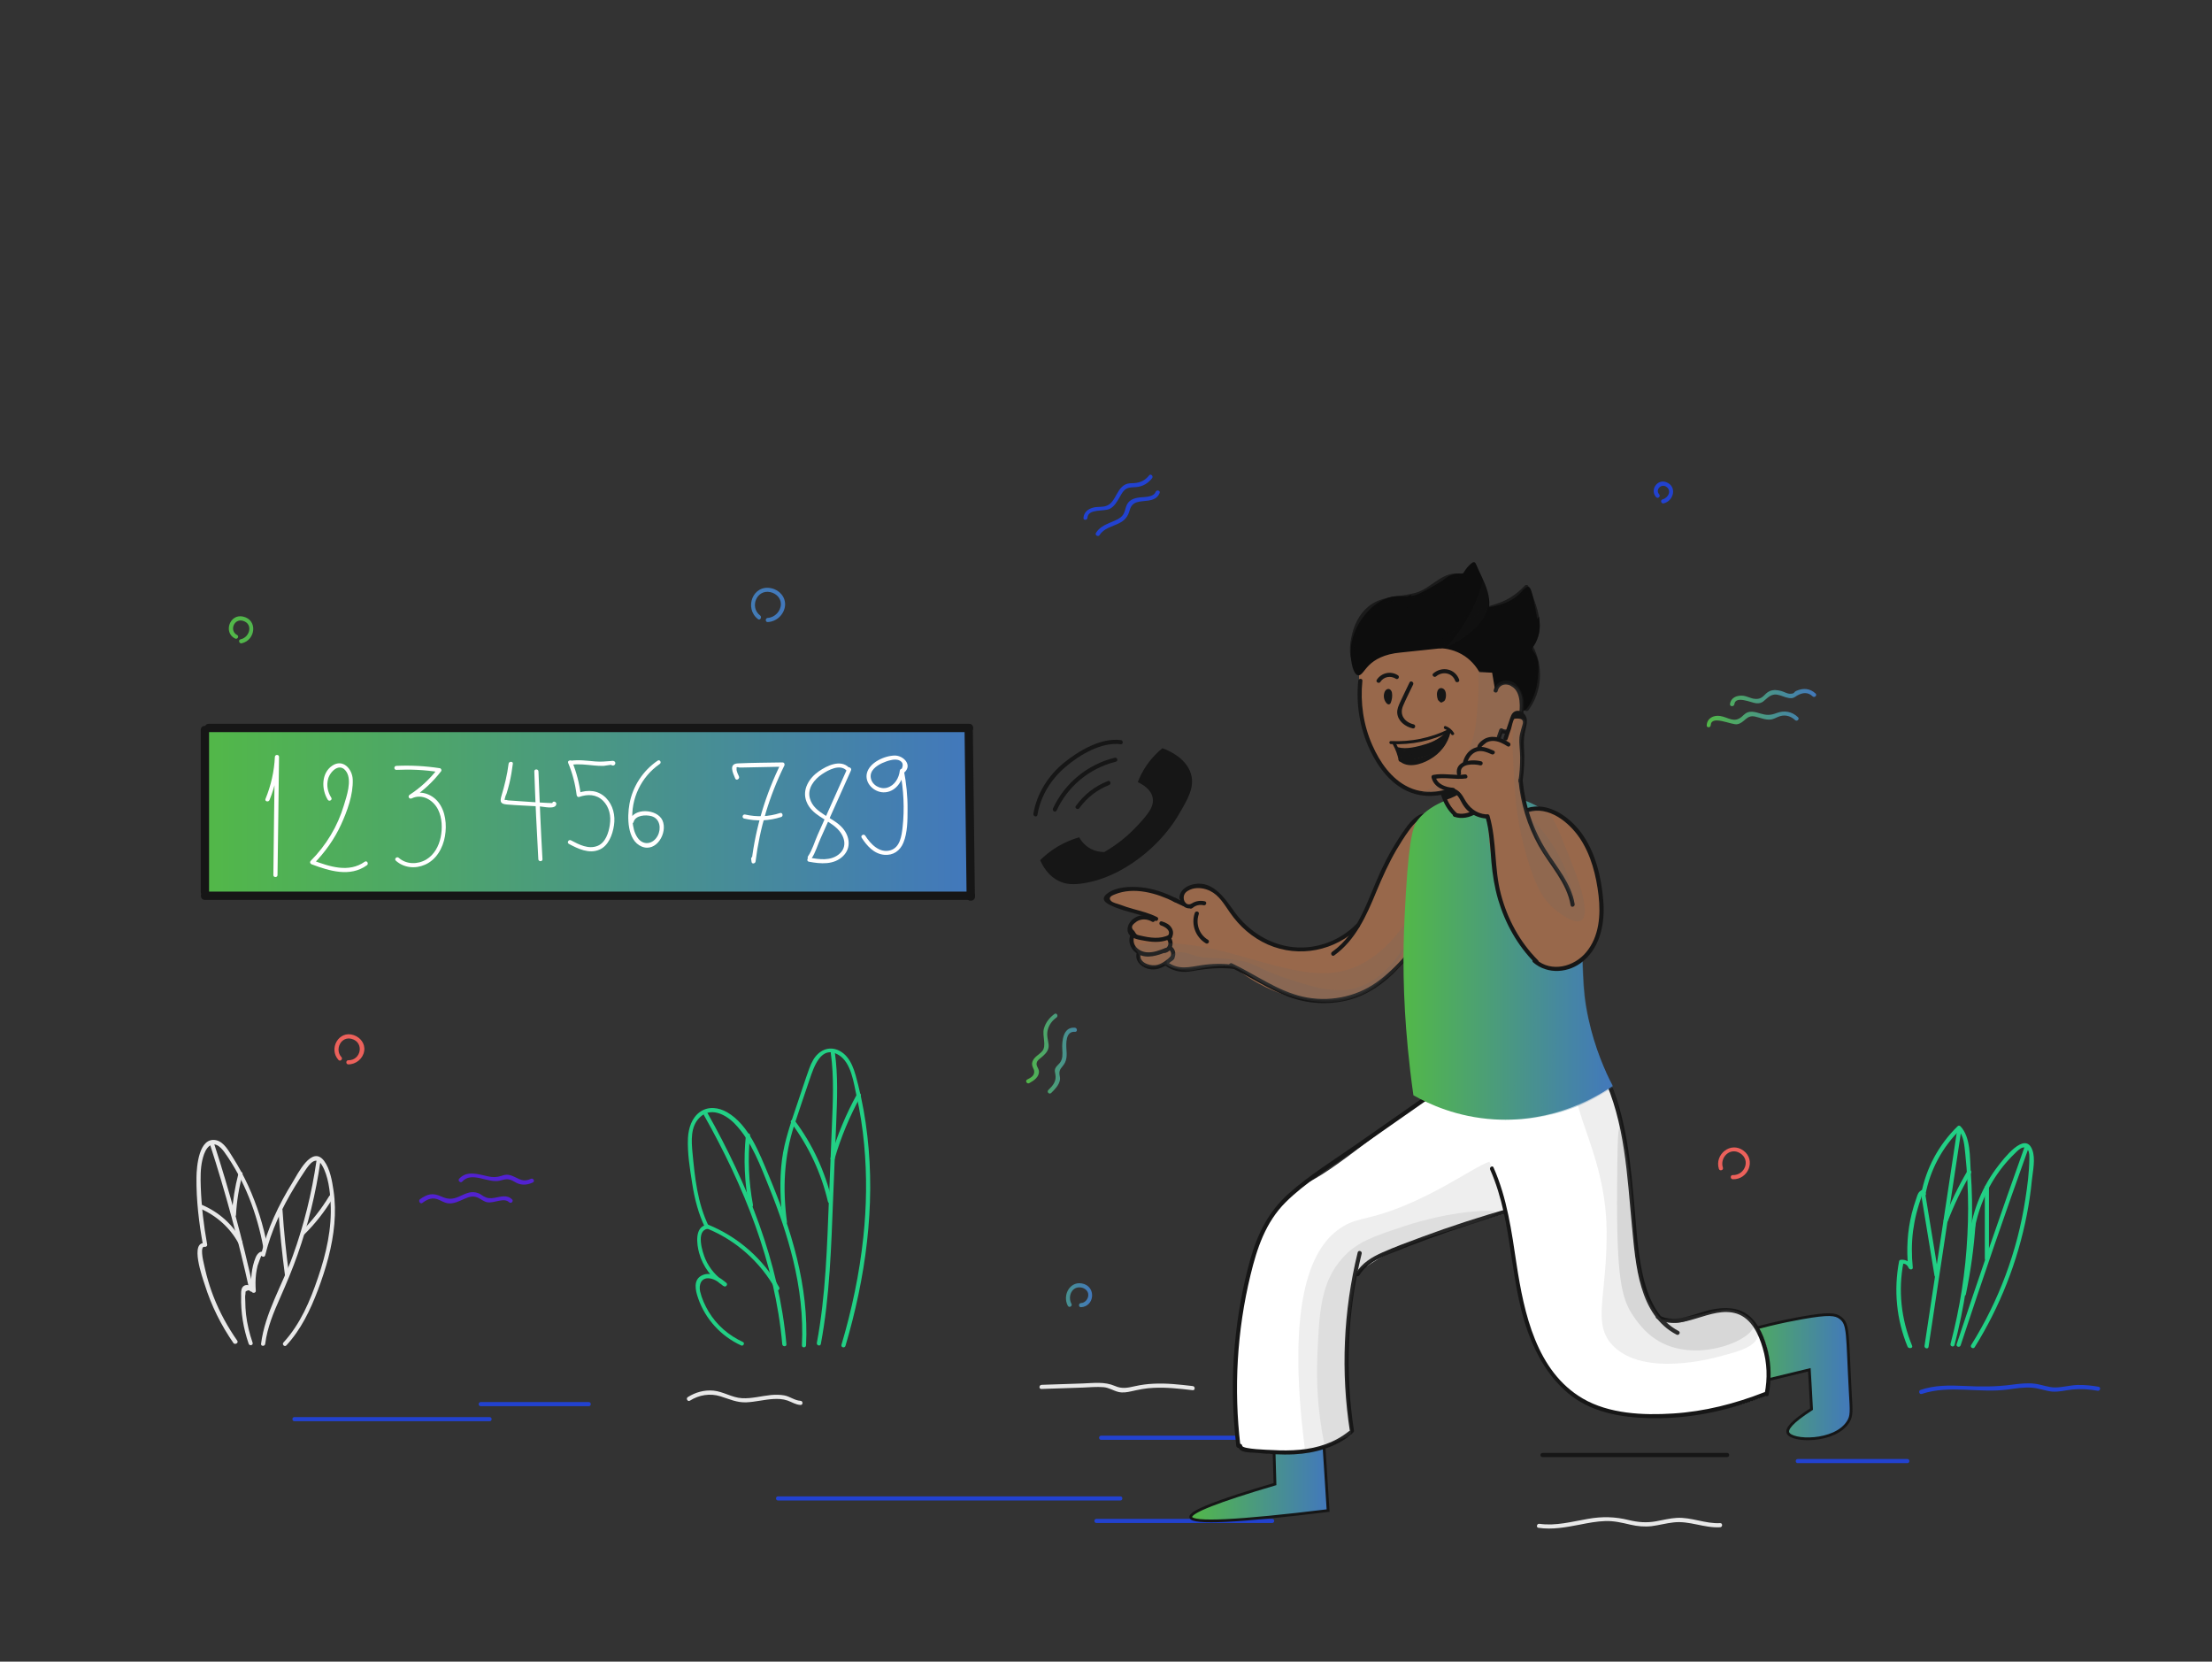 <?xml version="1.0" encoding="UTF-8" standalone="no"?>
<!DOCTYPE svg PUBLIC "-//W3C//DTD SVG 1.1//EN" "http://www.w3.org/Graphics/SVG/1.1/DTD/svg11.dtd">
<svg width="100%" height="100%" viewBox="0 0 715 537" version="1.1" xmlns="http://www.w3.org/2000/svg" xmlns:xlink="http://www.w3.org/1999/xlink" xml:space="preserve" xmlns:serif="http://www.serif.com/" style="fill-rule:evenodd;clip-rule:evenodd;stroke-miterlimit:10;">
    <rect x="0" y="0" width="715" height="537" fill="#333333" stroke="none"/>
    <g transform="matrix(1,0,0,1,-7358.49,-5607.18)">
        <g transform="matrix(1,0,0,6.104,6423.49,0)">
            <g id="pixeltrue-contact.svg" transform="matrix(0.447,0,0,0.073,1292.41,962.521)">
                <g transform="matrix(1,0,0,1,-800,-600)">
                    <g id="ground">
                        <g>
                            <g>
                                <path d="M537.6,971.7C527.4,967 518.7,959.5 512.9,949.8C510.2,945.3 507.9,940.2 506.7,935.1C505.6,930 507.6,924.8 513.6,925.6C517.5,926.1 520.6,928.7 523.4,931.1C524,930.3 524.6,929.5 525.2,928.7C518.7,924.5 513.6,918.7 510.5,911.6C508.4,906.7 503.5,891.2 511.9,889.7C512.9,889.5 513.2,888.3 512.8,887.5C504.8,871 502.9,852.6 501.2,834.6C500.4,826 499.6,815.6 506.3,809C514.2,801 525.1,806.6 531.7,813.4C544,826.1 550.4,844.2 556.9,860.3C563.7,877.2 569.6,894.4 573.9,912C578.8,932.4 581.4,953.3 580.3,974.2C580.2,976.1 583.2,976.1 583.3,974.2C585.5,931.4 572.6,889.9 556.3,850.9C549.6,834.9 542,814.3 526.2,805.1C520.1,801.6 512.7,800.6 506.7,804.8C500.6,809.1 498.3,816.7 497.9,823.8C497.4,834.7 499.3,846.2 501,856.9C502.7,868 505.5,878.9 510.4,889C510.7,888.3 511,887.5 511.3,886.8C502.5,888.4 504.3,901.1 506,907.2C508.7,917.2 515.2,925.7 523.9,931.3C525.3,932.2 527,930 525.7,928.9C520.9,924.9 514.8,920.4 508.3,923.3C501.4,926.4 503.3,934.4 505.3,940.1C510.5,955.2 521.9,967.6 536.3,974.2C537.8,975.1 539.4,972.5 537.6,971.7Z" style="fill:rgb(34,208,133);fill-rule:nonzero;"/>
                            </g>
                        </g>
                        <g>
                            <g>
                                <path d="M569.5,884.7C566.3,860.8 567.3,837.4 574.8,814.4C578.4,803.3 582.2,792.3 585.9,781.3C588.9,772.4 594.2,755.9 606.9,763.6C616,769.1 617.7,783.7 619.8,793.2C622.4,804.8 624.2,816.5 625.3,828.4C627.4,850.8 627.1,873.5 624.7,895.9C621.9,922.3 616.4,948.4 608.9,973.8C608.4,975.7 611.2,976.4 611.8,974.6C626.3,925.3 633.6,873.2 627.6,822C626.2,809.6 624,797.3 621,785.3C618.7,776.3 616.3,765 607.2,760.4C599.7,756.7 592.5,760.3 588.5,767.1C586.2,771 584.9,775.5 583.4,779.7C581.2,786.3 579,792.8 576.8,799.4C572.4,812.6 567.7,825.6 565.9,839.5C564,854.5 564.6,869.7 566.6,884.7C566.7,886.6 569.7,886.6 569.5,884.7Z" style="fill:rgb(34,208,133);fill-rule:nonzero;"/>
                            </g>
                        </g>
                        <g>
                            <g>
                                <path d="M509.4,807.1C538.2,858.4 560.9,914.2 566.1,973.4C566.3,975.3 569.3,975.3 569.1,973.4C563.8,913.7 541.1,857.5 512,805.6C511.1,803.9 508.5,805.4 509.4,807.1Z" style="fill:rgb(34,208,133);fill-rule:nonzero;"/>
                            </g>
                        </g>
                        <g>
                            <g>
                                <path d="M601.2,762.2C603.6,779.7 602.7,797.4 602,815C601.3,832.3 600.6,849.6 599.9,867C598.5,902.2 597.6,937.7 591.1,972.4C590.8,974.3 593.6,975.1 594,973.2C600.5,938.2 601.5,902.5 602.9,867C603.6,849 604.4,831 605.1,813.1C605.8,795.9 606.5,778.6 604.1,761.5C603.9,759.5 601,760.4 601.2,762.2Z" style="fill:rgb(34,208,133);fill-rule:nonzero;"/>
                            </g>
                        </g>
                        <g>
                            <g>
                                <path d="M572.5,812.7C585.2,829.8 594.3,849.2 599.1,869.9C599.5,871.8 602.4,871 602,869.1C597.1,848.1 588,828.4 575.1,811.1C574,809.6 571.4,811.1 572.5,812.7Z" style="fill:rgb(34,208,133);fill-rule:nonzero;"/>
                            </g>
                        </g>
                        <g>
                            <g>
                                <path d="M620.2,791.9C612.1,806.6 605.7,822.1 601,838.3C600.5,840.2 603.4,841 603.9,839.1C608.5,823.2 614.9,807.9 622.8,793.4C623.7,791.8 621.1,790.2 620.2,791.9Z" style="fill:rgb(34,208,133);fill-rule:nonzero;"/>
                            </g>
                        </g>
                        <g>
                            <g>
                                <path d="M511.6,889.4C532.7,898 550.2,913.7 561.3,933.6C562.2,935.3 564.8,933.8 563.9,932.1C552.4,911.5 534.2,895.5 512.4,886.6C510.6,885.7 509.9,888.6 511.6,889.4Z" style="fill:rgb(34,208,133);fill-rule:nonzero;"/>
                            </g>
                        </g>
                        <g>
                            <g>
                                <path d="M539.8,821.9C538,839 538.8,856.1 542,873C542.4,874.9 545.3,874.1 544.9,872.2C541.8,855.6 541.1,838.7 542.8,821.9C543,820 540,820 539.8,821.9Z" style="fill:rgb(34,208,133);fill-rule:nonzero;"/>
                            </g>
                        </g>
                        <g>
                            <g>
                                <path d="M183.1,972.3C180.8,965.6 179.1,958.6 178.3,951.5C178,948.5 177.8,945.5 177.8,942.4C177.8,940.8 177.5,938.5 177.9,937C177.9,936.4 178,935.8 178,935.2C179.9,933.8 181.5,934 182.8,935.7C183.7,936.5 185.5,936 185.4,934.6C185.1,930.5 185.1,926.4 185.6,922.3C185.9,920.3 186.2,918.3 186.7,916.4C186.9,915.7 189.3,908.9 189.5,909.2C190.2,910.2 191.9,910.2 192.2,908.8C196.5,891.1 204.2,874.6 213.6,859.1C216,855.1 218.6,851.1 221.2,847.2C224.1,842.9 228.9,836.1 233.3,843.6C237.8,851.2 239.1,862.3 239.5,871C240.5,889.4 236.3,907.7 230.4,925C224.7,941.9 217.6,958.8 205.4,972.1C204.1,973.5 206.2,975.6 207.5,974.2C218.1,962.7 224.8,948.6 230.3,934.1C236.1,918.6 240.8,902.5 242.2,886C242.9,878 242.8,869.9 241.6,861.9C240.6,855 239.1,846.2 234.8,840.4C225.9,828.6 215.6,850.1 211.9,856.1C201.9,872.3 193.8,889.5 189.3,908C190.2,907.9 191.1,907.8 192,907.6C189.5,904.3 186.4,907.6 185.3,910.4C182.2,917.9 181.6,926.6 182.3,934.5C183.2,934.1 184,933.8 184.9,933.4C183,931.7 179.9,929.5 177.2,930.8C174.4,932.2 174.8,936 174.8,938.6C174.5,950.3 176.4,961.8 180.2,972.9C180.8,974.9 183.7,974.1 183.1,972.3Z" style="fill:rgb(232,232,232);fill-rule:nonzero;"/>
                            </g>
                        </g>
                        <g>
                            <g>
                                <path d="M229.3,840.2C225.9,863.8 220.2,887 212.1,909.4C204.6,930.4 192,950.7 189.2,973.1C189,975 192,975 192.2,973.1C193.7,961.2 198.3,950.2 203.1,939.4C207.6,929.2 211.9,918.9 215.6,908.4C223.3,886.5 228.8,863.9 232.1,840.9C232.4,839.1 229.5,838.3 229.3,840.2Z" style="fill:rgb(232,232,232);fill-rule:nonzero;"/>
                            </g>
                        </g>
                        <g>
                            <g>
                                <path d="M201.7,875.9C202.8,891.8 204.4,907.6 206.5,923.4C206.8,925.3 209.6,924.5 209.4,922.6C207.3,907.1 205.7,891.5 204.7,875.9C204.6,874 201.6,873.9 201.7,875.9Z" style="fill:rgb(232,232,232);fill-rule:nonzero;"/>
                            </g>
                        </g>
                        <g>
                            <g>
                                <path d="M220.4,893.8C228.4,885.9 235.3,877 241.1,867.4C242.1,865.7 239.5,864.2 238.5,865.9C232.8,875.3 226.1,883.9 218.3,891.7C216.9,893 219,895.1 220.4,893.8Z" style="fill:rgb(232,232,232);fill-rule:nonzero;"/>
                            </g>
                        </g>
                        <g>
                            <g>
                                <path d="M172,970.8C165.1,960.9 159.3,950.3 154.9,939C152.9,933.9 151.2,928.6 149.8,923.3C149.1,920.5 148.4,917.7 147.8,914.8C147.4,913.1 144.8,902 148.4,902.7C149.6,902.9 150.5,902 150.2,900.9C147.7,887.1 146.1,873.2 145.6,859.2C145.4,852.8 145.3,846.2 146.7,840C147.4,837 148.4,833.5 150.4,831C155,825.4 159.8,830 162.8,834.2C177.2,854.4 186.4,878.7 190.8,903C191.1,904.9 194,904.1 193.7,902.2C190.9,887.1 186.3,872.5 180,858.6C176.7,851.4 173,844.5 168.8,837.9C166,833.5 162.4,826.6 156.7,825.4C144.2,822.8 142.6,844.6 142.5,852.3C142.3,868.9 144.3,885.6 147.3,901.9C147.9,901.3 148.5,900.7 149.1,900.1C137.1,898 147,925.5 148.5,930.2C153.2,945.3 160.3,959.6 169.3,972.6C170.5,973.9 173.1,972.4 172,970.8Z" style="fill:rgb(232,232,232);fill-rule:nonzero;"/>
                            </g>
                        </g>
                        <g>
                            <g>
                                <path d="M152.3,828.5C163.5,863.2 173,898.5 180.8,934.1C181.2,936 184.1,935.2 183.7,933.3C175.9,897.7 166.4,862.4 155.2,827.7C154.6,825.9 151.7,826.7 152.3,828.5Z" style="fill:rgb(232,232,232);fill-rule:nonzero;"/>
                            </g>
                        </g>
                        <g>
                            <g>
                                <path d="M145,874.9C156.9,880 166.6,888.7 172.8,900C173.7,901.7 176.3,900.2 175.4,898.5C168.9,886.7 158.9,877.6 146.5,872.3C144.7,871.6 143.2,874.2 145,874.9Z" style="fill:rgb(232,232,232);fill-rule:nonzero;"/>
                            </g>
                        </g>
                        <g>
                            <g>
                                <path d="M172.9,849.4C170.3,859.3 168.7,869.3 168.1,879.5C168,881.4 171,881.4 171.1,879.5C171.6,869.6 173.2,859.8 175.8,850.2C176.3,848.3 173.4,847.5 172.9,849.4Z" style="fill:rgb(232,232,232);fill-rule:nonzero;"/>
                            </g>
                        </g>
                        <g>
                            <g>
                                <path d="M1383.1,974.4C1375.2,955.2 1372.9,934.3 1376.9,913.9C1376.4,914.3 1375.9,914.6 1375.5,915C1377.8,914.6 1379.5,915.6 1380.7,918.1C1381.2,919.5 1383.8,919.5 1383.6,917.7C1382.7,908.9 1382.7,900 1383.8,891.2C1384.4,886.8 1385.2,882.5 1386.3,878.2C1386.8,876.2 1387.4,874.2 1388,872.2C1388.4,871.1 1388.7,869.9 1389.1,868.8C1389.8,867.2 1390.2,865.5 1390.2,863.7C1391,864.2 1391.9,864.7 1392.7,865.2C1396.1,846.9 1405,830.4 1418.2,817.4L1416.1,817.4C1420.7,822.3 1420.9,829.3 1421.6,835.6C1422.3,842.2 1422.8,848.8 1423.1,855.4C1423.8,868.3 1423.8,881.3 1423.1,894.2C1421.8,920.9 1417.7,947.3 1410.9,973.1C1410.4,975 1413.3,975.8 1413.8,973.9C1420.9,946.6 1425.1,918.6 1426.2,890.4C1426.8,876.2 1426.5,862 1425.5,847.9C1424.8,837.8 1425.6,823.3 1418.1,815.3C1417.5,814.7 1416.5,814.7 1416,815.3C1402.4,828.6 1393.2,845.7 1389.7,864.4C1389.4,865.8 1391.1,867 1392.2,865.9C1392.4,865.7 1392.5,865.6 1392.7,865.4C1393.1,865 1393.3,864.5 1393.1,863.9C1392.3,861.6 1390.2,860.9 1388.4,862.8C1387.1,864.1 1386.6,866.4 1386,868.1C1384.8,871.5 1383.8,874.9 1382.9,878.4C1379.7,891.3 1378.9,904.6 1380.3,917.8C1381.3,917.7 1382.3,917.5 1383.2,917.4C1381.8,913.9 1379,911.8 1375.1,912.1C1374.5,912.1 1373.8,912.5 1373.7,913.2C1369.7,934.1 1371.8,955.6 1379.9,975.3C1381,976.9 1383.9,976.2 1383.1,974.4Z" style="fill:rgb(34,208,133);fill-rule:nonzero;"/>
                            </g>
                        </g>
                        <g>
                            <g>
                                <path d="M1427.7,893.7C1430.3,875.9 1437.4,858.9 1448.6,844.7C1451.3,841.3 1454.1,838.2 1457.2,835.2C1459.2,833.3 1463.7,827.9 1466.8,832.4C1468,834.1 1467.9,836.9 1467.9,838.9C1467.8,848.6 1466.5,858.5 1465,868.2C1459.3,905.7 1445.9,941.8 1425.8,974C1424.8,975.6 1427.4,977.2 1428.4,975.5C1446.7,946 1459.5,913.4 1466.1,879.3C1467.7,871.1 1468.9,862.9 1469.7,854.6C1470.4,847.9 1472.5,838.8 1470,832.3C1464.7,818.3 1449,839.3 1445.2,844.2C1434.3,858.4 1427.3,875.2 1424.8,892.9C1424.6,894.8 1427.5,895.6 1427.7,893.7Z" style="fill:rgb(34,208,133);fill-rule:nonzero;"/>
                            </g>
                        </g>
                        <g>
                            <g>
                                <path d="M1426,886.2C1424.8,903.1 1422.5,919.8 1419.1,936.4C1418.7,938.3 1421.6,939.1 1422,937.2C1425.5,920.4 1427.8,903.4 1429,886.2C1429.1,884.3 1426.1,884.3 1426,886.2Z" style="fill:rgb(34,208,133);fill-rule:nonzero;"/>
                            </g>
                        </g>
                        <g>
                            <g>
                                <path d="M1464.6,829.8C1447.6,877.5 1431.2,925.3 1415.3,973.4C1414.7,975.2 1417.6,976 1418.2,974.2C1434,926.1 1450.4,878.3 1467.5,830.6C1468.1,828.8 1465.2,828 1464.6,829.8Z" style="fill:rgb(34,208,133);fill-rule:nonzero;"/>
                            </g>
                        </g>
                        <g>
                            <g>
                                <path d="M1415.6,818.6C1407.8,870.6 1399.9,922.5 1392.1,974.5C1391.8,976.4 1394.7,977.2 1395,975.3C1402.8,923.3 1410.7,871.4 1418.5,819.4C1418.8,817.5 1415.9,816.6 1415.6,818.6Z" style="fill:rgb(34,208,133);fill-rule:nonzero;"/>
                            </g>
                        </g>
                        <g>
                            <g>
                                <path d="M1389.4,863.1C1392.7,883.3 1396,903.4 1399.3,923.6C1399.6,925.5 1402.5,924.7 1402.2,922.8C1398.9,902.6 1395.6,882.5 1392.3,862.3C1392,860.4 1389.1,861.2 1389.4,863.1Z" style="fill:rgb(34,208,133);fill-rule:nonzero;"/>
                            </g>
                        </g>
                        <g>
                            <g>
                                <path d="M1423.1,847.7C1416.4,859.1 1410.7,871 1406,883.4C1405.3,885.2 1408.2,886 1408.9,884.2C1413.5,872.1 1419.1,860.4 1425.7,849.3C1426.7,847.5 1424.1,846 1423.1,847.7Z" style="fill:rgb(34,208,133);fill-rule:nonzero;"/>
                            </g>
                        </g>
                        <g>
                            <g>
                                <path d="M1435.7,859.5L1435.7,911.2C1435.7,913.1 1438.7,913.1 1438.7,911.2L1438.7,859.5C1438.7,857.6 1435.7,857.6 1435.7,859.5Z" style="fill:rgb(34,208,133);fill-rule:nonzero;"/>
                            </g>
                        </g>
                        <g>
                            <g>
                                <path d="M499.3,1014.3C505.9,1010.1 513.8,1008.8 521.3,1011.1C527.8,1013.1 533.2,1015.8 540.2,1015.5C546.7,1015.2 553,1013.5 559.5,1013.1C563,1012.9 566.5,1013 569.9,1014.2C573.3,1015.4 575.7,1017.2 579.3,1017.4C581.2,1017.5 581.2,1014.5 579.3,1014.4C575.2,1014.2 571.7,1011.3 567.7,1010.5C564.5,1009.9 561.2,1009.9 557.9,1010.2C550.9,1010.9 544,1012.9 537,1012.5C529.7,1012.1 523.5,1007.7 516.3,1007C509.7,1006.4 503.3,1008.2 497.8,1011.7C496.2,1012.7 497.7,1015.3 499.3,1014.3Z" style="fill:rgb(232,232,232);fill-rule:nonzero;"/>
                            </g>
                        </g>
                        <g>
                            <g>
                                <path d="M753.5,1005.8C763.5,1005.5 773.5,1005.1 783.4,1004.8C788.3,1004.6 793.4,1004.1 798.3,1004.5C802.4,1004.8 805.5,1007.1 809.3,1008C812.4,1008.7 815.4,1008.2 818.5,1007.5C823.8,1006.3 829,1005.2 834.5,1005C844,1004.5 853.5,1005.6 862.9,1006.7C864.8,1006.9 864.8,1003.9 862.9,1003.7C853.5,1002.6 844,1001.5 834.5,1002C830,1002.2 825.5,1002.8 821.1,1003.8C815.8,1005 811.7,1005.9 806.6,1003.6C799.2,1000.4 791.4,1001.5 783.6,1001.8C773.6,1002.1 763.6,1002.5 753.7,1002.8C751.6,1002.9 751.6,1005.9 753.5,1005.8Z" style="fill:rgb(232,232,232);fill-rule:nonzero;"/>
                            </g>
                        </g>
                        <g>
                            <g>
                                <path d="M1112.9,1106.5C1123,1108 1132.9,1106.1 1142.8,1104.2C1148.9,1103 1155,1101.8 1161.3,1101.6C1167.5,1101.4 1173.3,1102.8 1179.3,1104.2C1184.5,1105.4 1189.5,1105.9 1194.8,1105.3C1200.1,1104.6 1205.2,1103.2 1210.5,1102.6C1222,1101.2 1232.8,1106.8 1244.3,1106.1C1246.2,1106 1246.2,1103 1244.3,1103.1C1233.6,1103.7 1223.6,1098.7 1212.9,1099.3C1207.8,1099.6 1202.9,1100.9 1197.8,1101.8C1191,1103 1185,1102.5 1178.3,1100.9C1168.3,1098.4 1159,1098.2 1148.8,1100C1137.1,1102 1125.5,1105.3 1113.6,1103.6C1111.8,1103.3 1111,1106.2 1112.9,1106.5Z" style="fill:rgb(232,232,232);fill-rule:nonzero;"/>
                            </g>
                        </g>
                        <g>
                            <g>
                                <path d="M1390.1,1009.4C1410.1,1002.7 1431.8,1009 1452.4,1006.2C1458.2,1005.4 1464.1,1004.4 1470,1004.9C1474.9,1005.3 1479.5,1007.2 1484.3,1007.7C1489.3,1008.1 1494.2,1006.7 1499.1,1006.2C1505.2,1005.6 1511.2,1006 1517.2,1007.1C1519.1,1007.5 1519.9,1004.6 1518,1004.2C1513,1003.3 1507.9,1002.8 1502.8,1002.9C1497.4,1003.1 1492.2,1004.6 1486.8,1004.7C1481.7,1004.8 1476.9,1002.6 1471.8,1002C1466.3,1001.3 1460.8,1002 1455.3,1002.7C1443.6,1004.3 1432.4,1004.2 1420.7,1003.6C1410,1003.1 1399.4,1003 1389.2,1006.5C1387.5,1007.1 1388.2,1010 1390.1,1009.4Z" style="fill:rgb(34,66,208);fill-rule:nonzero;"/>
                            </g>
                        </g>
                        <g>
                            <g>
                                <path d="M563,1086.7L810.6,1086.7C812.5,1086.7 812.5,1083.7 810.6,1083.7L563,1083.7C561.1,1083.7 561.1,1086.7 563,1086.7Z" style="fill:rgb(34,66,208);fill-rule:nonzero;"/>
                            </g>
                        </g>
                        <g>
                            <g>
                                <path d="M793.3,1103L920.4,1103C922.3,1103 922.3,1100 920.4,1100L793.3,1100C791.3,1100 791.3,1103 793.3,1103Z" style="fill:rgb(34,66,208);fill-rule:nonzero;"/>
                            </g>
                        </g>
                        <g>
                            <g>
                                <path d="M1115.8,1055.2L1249.4,1055.2C1251.3,1055.2 1251.3,1052.2 1249.4,1052.2L1115.8,1052.2C1113.9,1052.2 1113.9,1055.2 1115.8,1055.2Z" style="fill:rgb(22,22,22);fill-rule:nonzero;"/>
                            </g>
                        </g>
                        <g>
                            <g>
                                <path d="M1300.4,1059.6L1379.7,1059.6C1381.6,1059.6 1381.6,1056.6 1379.7,1056.6L1300.4,1056.6C1298.5,1056.6 1298.5,1059.6 1300.4,1059.6Z" style="fill:rgb(34,66,208);fill-rule:nonzero;"/>
                            </g>
                        </g>
                        <g>
                            <g>
                                <path d="M213.3,1029.2L354.5,1029.2C356.4,1029.2 356.4,1026.2 354.5,1026.2L213.3,1026.2C211.4,1026.2 211.4,1029.2 213.3,1029.2Z" style="fill:rgb(34,66,208);fill-rule:nonzero;"/>
                            </g>
                        </g>
                        <g>
                            <g>
                                <path d="M348,1018.3L426.2,1018.3C428.1,1018.3 428.1,1015.3 426.2,1015.3L348,1015.3C346.1,1015.3 346.1,1018.3 348,1018.3Z" style="fill:rgb(34,66,208);fill-rule:nonzero;"/>
                            </g>
                        </g>
                        <g>
                            <g>
                                <path d="M796.7,1042.7L899.2,1042.7C901.1,1042.7 901.1,1039.7 899.2,1039.7L796.7,1039.7C794.7,1039.7 794.7,1042.7 796.7,1042.7Z" style="fill:rgb(34,66,208);fill-rule:nonzero;"/>
                            </g>
                        </g>
                    </g>
                    <g id="background">
                        <g>
                            <g>
                                <path d="M1237.5,524.4C1237.9,516.7 1252.5,524.4 1256.6,523.7C1262,522.8 1263.2,516.8 1269.4,518.1C1273.2,518.9 1276.8,520.7 1280.8,520.3C1283.4,520 1285.3,518.5 1287.8,517.8C1291.7,516.7 1295.6,517.9 1298.5,520.7C1299.9,522 1302,519.9 1300.6,518.6C1296.2,514.4 1290.7,513.5 1285.1,515.6C1280.4,517.4 1277.6,517.2 1272.9,515.8C1270.6,515.1 1268.2,514.4 1265.8,514.7C1263,515.1 1261.9,516.5 1260,518.2C1254.3,523.1 1250.2,518.6 1244.2,517.7C1239.6,517 1234.9,519.3 1234.6,524.4C1234.4,526.4 1237.4,526.4 1237.5,524.4Z" style="fill:url(#_Linear1);fill-rule:nonzero;"/>
                            </g>
                        </g>
                        <g>
                            <g>
                                <path d="M1254.6,509.2C1255.4,502.6 1267,508.2 1270.4,508.5C1275,508.9 1276.1,506.3 1279.4,503.9C1285.5,499.4 1289.9,505.1 1296,504.8C1297.7,504.7 1298.6,503.7 1300,502.9C1303.9,500.7 1307.7,500.2 1311.2,503.5C1312.6,504.8 1314.7,502.7 1313.3,501.4C1309.2,497.6 1304.3,497.3 1299.4,499.5C1297.2,500.5 1298.5,501.6 1294.7,501.6C1292.8,501.6 1290.4,500.1 1288.5,499.6C1285.8,498.9 1283,498.5 1280.3,499.6C1275.9,501.4 1275.7,505.8 1269.5,505.3C1266.4,505.1 1263.7,503.2 1260.5,503C1256.2,502.7 1252,504.5 1251.4,509.1C1251.3,511.1 1254.3,511.1 1254.6,509.2Z" style="fill:url(#_Linear2);fill-rule:nonzero;"/>
                            </g>
                        </g>
                        <g>
                            <g>
                                <path d="M305.8,870.9C309.9,867.9 313.4,866.5 318.2,868.8C320.1,869.7 321.9,870.7 324,871.1C328.4,871.8 332.4,869.6 336.3,867.9C339.9,866.3 342.9,865.4 346.7,867.4C348.8,868.5 350.5,870 352.9,870.4C357.7,871.3 364.8,866.7 368.6,870.4C370,871.7 372.1,869.6 370.7,868.3C367,864.7 362.5,866.4 357.9,867.2C354.8,867.7 352.8,867.6 350,866C348.7,865.2 347.5,864.2 346,863.7C344,863 342,862.9 339.9,863.3C337.2,863.9 334.7,865.3 332.1,866.4C327.4,868.4 324.3,868.3 319.5,866.2C313.4,863.4 309.5,864.3 304,868.3C302.8,869.4 304.3,872 305.8,870.9Z" style="fill:rgb(82,34,208);fill-rule:nonzero;"/>
                            </g>
                        </g>
                        <g>
                            <g>
                                <path d="M334.7,855.4C341.5,847.8 353.1,856.6 361.5,854.8C364.6,854.1 366.6,853.1 369.8,854.2C371.7,854.9 373.3,856.2 375.2,856.9C378.9,858.2 382.4,857.6 385.8,856C387.5,855.2 386,852.6 384.3,853.4C377.3,856.8 374.2,851.5 368.1,850.5C366.2,850.2 364.7,850.7 362.9,851.3C359.5,852.3 356.9,852.4 353.3,851.6C346.3,850.1 338.1,847.1 332.4,853.4C331.3,854.7 333.4,856.8 334.7,855.4Z" style="fill:rgb(82,34,208);fill-rule:nonzero;"/>
                            </g>
                        </g>
                        <g>
                            <g>
                                <path d="M550.1,444.8C542.3,438.9 547.5,425.7 557.5,427.9C561.6,428.8 565.1,432.1 565.1,436.5C565.1,441.7 560.7,446.3 555.6,446.6C553.7,446.7 553.7,449.7 555.6,449.6C562,449.3 567.4,444.2 568.1,437.8C568.7,431.6 564.2,426.4 558.3,425.1C544.8,422 538.3,439.7 548.6,447.5C550.1,448.6 551.6,446 550.1,444.8Z" style="fill:url(#_Linear3);fill-rule:nonzero;"/>
                            </g>
                        </g>
                        <g>
                            <g>
                                <path d="M247.3,765.1C242.3,759.6 247,749.8 254.7,751.9C264,754.4 261.6,767.5 252.3,767.4C250.4,767.4 250.4,770.4 252.3,770.4C257.9,770.4 263,766.2 263.8,760.6C264.6,755.4 261.1,750.9 256.3,749.2C245.4,745.4 237.8,759.1 245.2,767.2C246.5,768.6 248.6,766.5 247.3,765.1Z" style="fill:rgb(236,97,91);fill-rule:nonzero;"/>
                            </g>
                        </g>
                        <g>
                            <g>
                                <path d="M763,733.8C759.3,736.5 756.5,740.1 755.3,744.5C753.9,749.7 757.5,757 754,760.9C751.8,763.4 748,765.1 747,768.5C746.6,769.7 746.7,770.8 747.1,772C747.6,773.7 748.3,774 748.3,775.8C748.3,778.8 745.7,780.1 743.2,781.4C741.5,782.3 743,784.9 744.7,784C747.9,782.3 752,779.5 751.7,775.4C751.5,772.8 749,771.2 750.4,768.4C751.3,766.7 753.6,765.4 754.9,764.1C757.4,761.8 759.1,759.4 758.7,755.9C758.2,752.1 757.1,749.2 758.1,745.3C759.1,741.6 761.3,738.6 764.4,736.4C766,735.3 764.5,732.7 763,733.8Z" style="fill:url(#_Linear4);fill-rule:nonzero;"/>
                            </g>
                        </g>
                        <g>
                            <g>
                                <path d="M777.7,743.8C769.2,743 768.2,753.5 768.6,759.6C768.8,763 769,766.4 766.9,769.2C765.8,770.6 764.2,771.7 763.5,773.4C762.9,774.9 763.3,776.1 763.6,777.7C764.5,782.6 761.8,785.8 758.5,789C757.1,790.4 759.2,792.5 760.6,791.1C763.2,788.5 766.2,785.5 766.9,781.7C767.2,779.9 766.5,778.5 766.5,776.8C766.5,773.7 768.4,772.6 769.8,770.4C772,767.2 771.9,763.3 771.6,759.6C771.3,755.3 771,746.2 777.7,746.8C779.7,747 779.6,744 777.7,743.8Z" style="fill:url(#_Linear5);fill-rule:nonzero;"/>
                            </g>
                        </g>
                        <g>
                            <g>
                                <path d="M786.8,374C787.2,367.1 798.8,369.7 803.1,367.4C806.2,365.7 808,362.6 809.7,359.7C810.7,358 811.6,356.1 812.9,354.6C815.5,351.6 818.5,352 822.1,351.7C826.8,351.3 830.6,349 833.5,345.3C834.7,343.8 832.6,341.7 831.4,343.2C828.6,346.8 825.1,348.5 820.6,348.8C818.4,348.9 816.3,348.8 814.2,349.8C810.4,351.7 808.6,355.8 806.6,359.3C805,362 803.5,364.2 800.5,365.3C797.6,366.4 794.3,365.8 791.3,366.5C787.3,367.4 784.2,369.9 783.9,374.1C783.7,375.9 786.7,375.9 786.8,374Z" style="fill:rgb(34,66,208);fill-rule:nonzero;"/>
                            </g>
                        </g>
                        <g>
                            <g>
                                <path d="M795.6,386.5C798.6,381.6 804.7,380.4 809.5,378C813.8,375.9 816,373.2 817.3,368.6C819.2,361.5 824.7,362.4 830.8,361.5C834.5,360.9 837.5,359.7 839,356C839.7,354.2 836.8,353.4 836.1,355.2C834.2,359.7 826.7,358.6 822.7,359.5C818.6,360.3 815.8,362.2 814.6,366.3C813.5,370 813.1,372.3 809.7,374.4C807.6,375.7 805.2,376.6 802.9,377.6C798.9,379.3 795.2,381.2 792.9,385C792,386.6 794.6,388.1 795.6,386.5Z" style="fill:rgb(34,66,208);fill-rule:nonzero;"/>
                            </g>
                        </g>
                        <g>
                            <g>
                                <path d="M1246.3,845.3C1243.9,837.9 1251.5,830.3 1258.7,834.8C1266.6,839.7 1262.2,850.9 1253.4,850.7C1251.5,850.6 1251.5,853.6 1253.4,853.7C1264.6,854.1 1270.5,839.8 1261.1,832.9C1251.9,826.1 1240.1,835.7 1243.4,846.2C1244,848 1246.9,847.2 1246.3,845.3Z" style="fill:rgb(236,97,91);fill-rule:nonzero;"/>
                            </g>
                        </g>
                        <g>
                            <g>
                                <path d="M775.2,944C772.4,938.8 775.4,931.2 782.1,932.2C784.8,932.6 787.4,934.6 787.4,937.6C787.4,940.5 785.1,943.4 782.1,943.5C780.2,943.6 780.2,946.6 782.1,946.5C791.5,946.1 793.2,932.8 784.4,929.7C774.7,926.4 768.3,937.4 772.6,945.5C773.6,947.2 776.2,945.7 775.2,944Z" style="fill:url(#_Linear6);fill-rule:nonzero;"/>
                            </g>
                        </g>
                        <g>
                            <g>
                                <path d="M1200.2,356.9C1197.3,353.7 1201.5,349.2 1205.1,351.3C1209.6,354 1206.9,359.5 1202.7,360.6C1200.8,361.1 1201.6,364 1203.5,363.5C1210.8,361.7 1213.3,351.4 1205.5,348.2C1198.9,345.5 1193.3,353.8 1198,359C1199.4,360.5 1201.5,358.4 1200.2,356.9Z" style="fill:rgb(34,66,208);fill-rule:nonzero;"/>
                            </g>
                        </g>
                        <g>
                            <g>
                                <path d="M171.9,459C166.1,456 169.6,446.8 176.1,448.7C183.7,450.9 181.1,460.7 174.4,462.1C172.5,462.5 173.3,465.4 175.2,465C185.2,462.8 187.1,448 176.1,445.6C166.6,443.5 161.8,457.1 170.3,461.5C172.1,462.5 173.6,459.9 171.9,459Z" style="fill:url(#_Linear7);fill-rule:nonzero;"/>
                            </g>
                        </g>
                    </g>
                    <g id="number_board">
                        <path d="M149.7,528.1C149.5,568.5 149.4,609 149.2,649.4C332.8,648.7 516.4,648 700,647.4C699.5,607.6 698.9,567.8 698.4,528C515.5,528 332.6,528.1 149.7,528.1Z" style="fill:url(#_Linear8);fill-rule:nonzero;"/>
                        <g>
                            <g>
                                <path d="M145.6,527.8L145.6,645.3C145.6,649.2 151.6,649.2 151.6,645.3L151.6,527.8C151.6,523.9 145.6,523.9 145.6,527.8Z" style="fill:rgb(22,22,22);fill-rule:nonzero;"/>
                            </g>
                        </g>
                        <g>
                            <g>
                                <path d="M151.4,529.4L701.2,529.4C705.1,529.4 705.1,523.4 701.2,523.4L151.4,523.4C147.5,523.4 147.5,529.4 151.4,529.4Z" style="fill:rgb(22,22,22);fill-rule:nonzero;"/>
                            </g>
                        </g>
                        <g>
                            <g>
                                <path d="M697.9,526.3C698.4,567.1 698.9,608 699.4,648.8C699.4,652.7 705.4,652.7 705.4,648.8C704.9,608 704.4,567.1 703.9,526.3C703.9,522.5 697.9,522.5 697.9,526.3Z" style="fill:rgb(22,22,22);fill-rule:nonzero;"/>
                            </g>
                        </g>
                        <g>
                            <g>
                                <path d="M148.6,651.1L702.6,651.1C706.5,651.1 706.5,645.1 702.6,645.1L148.6,645.1C144.7,645.1 144.7,651.1 148.6,651.1Z" style="fill:rgb(22,22,22);fill-rule:nonzero;"/>
                            </g>
                        </g>
                        <g>
                            <g>
                                <path d="M195.3,578.7C199.4,568.7 201.6,558.2 202.2,547.4L199.2,547.4C198.8,576 198.4,604.6 198.1,633.1C198.1,635 201.1,635 201.1,633.1C201.5,604.5 201.9,575.9 202.2,547.4C202.2,545.5 199.3,545.5 199.2,547.4C198.7,557.9 196.4,568.1 192.4,577.9C191.7,579.7 194.6,580.4 195.3,578.7Z" style="fill:white;fill-rule:nonzero;"/>
                            </g>
                        </g>
                        <g>
                            <g>
                                <path d="M240,577C237.4,572.9 236.4,568.1 237.7,563.3C239.2,557.8 246.3,550.9 251,558.3C255,564.7 251.1,575.9 249.1,582.5C244.6,597.7 236.3,611.5 225.1,622.8C224.3,623.7 224.7,624.9 225.8,625.3C238.6,630.1 253.5,634.8 265.7,626C267.3,624.9 265.8,622.3 264.2,623.4C252.6,631.7 238.6,626.9 226.6,622.4C226.8,623.2 227,624.1 227.3,624.9C235.4,616.6 242.2,607.1 247,596.6C251.5,586.8 255.9,574.8 255.5,563.8C255.2,556.1 248.4,548.5 240.6,553.8C232.7,559.2 232.8,570.9 237.4,578.4C238.4,580.1 241,578.6 240,577Z" style="fill:white;fill-rule:nonzero;"/>
                            </g>
                        </g>
                        <g>
                            <g>
                                <path d="M287.1,556.8C297.4,556.3 307.5,556.8 317.7,558.4C317.4,557.7 317.1,556.9 316.8,556.2C311.1,563.6 304.4,569.8 296.6,574.9C295,576 296.4,578.3 298.1,577.5C305.6,573.8 313.7,578.6 317.2,585.6C320.2,591.7 320.4,599.1 319.1,605.6C317.8,612 314.5,618.3 308.7,621.8C302.5,625.5 294.3,625.5 288.8,620.6C287.4,619.3 285.2,621.4 286.7,622.7C292.5,627.9 300.7,628.7 307.7,625.6C316,622 320.7,613.5 322.2,604.9C323.6,596.6 322.7,586.9 317.3,580.1C312.3,573.9 303.9,571.4 296.6,574.9C297.1,575.8 297.6,576.6 298.1,577.5C306.3,572.2 313.4,565.6 319.4,557.8C320,557.1 319.4,555.7 318.5,555.6C308.1,554 297.6,553.4 287.1,553.9C285.1,553.9 285.1,556.9 287.1,556.8Z" style="fill:white;fill-rule:nonzero;"/>
                            </g>
                        </g>
                        <g>
                            <g>
                                <path d="M368.2,552.4C367.2,560.5 365.3,568 363,575.8C361.8,580 362.4,581.5 366.9,581.9C374.8,582.6 382.8,582.8 390.8,583.3C393.2,583.4 402.1,585.8 402.7,581.7C403,579.8 400.1,579 399.8,580.9C399.8,581.1 371.5,579.3 368.9,579C368.1,579 367.3,578.9 366.6,578.6C365.3,578.8 364.9,578.4 365.6,577.4C365.5,576.5 366.5,574.7 366.8,573.8C367.5,571.4 368.2,569 368.8,566.5C369.9,561.8 370.7,557 371.3,552.2C371.4,550.5 368.4,550.5 368.2,552.4Z" style="fill:white;fill-rule:nonzero;"/>
                            </g>
                        </g>
                        <g>
                            <g>
                                <path d="M386.8,557.9C387.5,579.1 388.5,600.4 389.7,621.6C389.8,623.5 392.8,623.5 392.7,621.6C391.5,600.4 390.6,579.2 389.8,557.9C389.7,556 386.7,556 386.8,557.9Z" style="fill:white;fill-rule:nonzero;"/>
                            </g>
                        </g>
                        <g>
                            <g>
                                <path d="M413.6,553.1C419.1,552.3 424.4,553.1 429.9,553.6C432.2,553.8 434.6,554 437,553.9C437.8,553.9 442.4,552.9 443,553.2C442.8,552.5 442.6,551.8 442.5,551.1C442.4,551.2 442.4,551.3 442.3,551.4C443,551.2 443.7,551 444.4,550.9C444.3,550.9 444.2,550.8 444.2,550.8C442.5,550 440.9,552.5 442.7,553.4C442.8,553.4 442.9,553.5 442.9,553.5C443.6,553.8 444.5,553.7 445,553C445.1,552.9 445.1,552.8 445.2,552.7C445.6,552 445.4,551.1 444.7,550.6C443.7,550 443,550.3 441.9,550.4C438.2,550.7 434.8,551 431,550.7C424.9,550.2 419.1,549.3 413,550.2C410.9,550.5 411.7,553.4 413.6,553.1Z" style="fill:white;fill-rule:nonzero;"/>
                            </g>
                        </g>
                        <g>
                            <g>
                                <path d="M411.3,551.8C414.4,559.3 416.4,567 417.4,575C417.5,575.9 418.3,576.8 419.3,576.4C425.5,574.3 431.6,574.4 436.5,579.2C441.1,583.8 442.4,590.4 441.4,596.7C440.6,602.3 438.3,609.6 432.6,611.9C426,614.6 419.1,611 413.3,607.9C411.6,607 410.1,609.6 411.8,610.5C418.4,614 426.3,617.9 433.8,614.7C440.5,611.9 443.4,603.7 444.4,597.1C445.5,589.9 443.8,582.4 438.6,577.1C433,571.5 425.8,571 418.5,573.5C419.1,574 419.8,574.5 420.4,574.9C419.4,566.6 417.3,558.6 414.2,550.9C413.4,549.2 410.5,550 411.3,551.8Z" style="fill:white;fill-rule:nonzero;"/>
                            </g>
                        </g>
                        <g>
                            <g>
                                <path d="M476,550.1C465.3,557.4 457.9,568.8 455.6,581.5C453.9,590.9 453.8,607.9 464.4,612.4C475,616.9 483.4,602.5 479.5,593.5C475.8,585 458.4,583.9 455.7,593.8C455.2,595.7 458.1,596.5 458.6,594.6C460,589.6 467.5,589.2 471.6,590.4C477.8,592.2 478.7,599.5 476,604.6C472.7,610.8 465.5,612 461.4,605.9C459,602.4 458.2,598.1 457.8,594C456.4,577.9 464.1,561.8 477.4,552.6C479.1,551.6 477.6,549 476,550.1Z" style="fill:white;fill-rule:nonzero;"/>
                            </g>
                        </g>
                        <g>
                            <g>
                                <path d="M534.8,561.6C534.5,560.9 532.7,557.4 533.1,556.1C532.7,554.8 533.4,554.5 535,555.1L537,555.1C540.3,555 543.5,555 546.8,554.9C553.3,554.8 559.8,554.6 566.4,554.5C566,553.7 565.5,553 565.1,552.2C554.1,574.5 546.9,598.4 543.9,623.2C544.9,623.1 545.9,622.9 546.8,622.8C546.7,622.1 546.6,621.4 546.5,620.7C546.2,618.8 543.3,619.6 543.6,621.5C543.7,622.2 543.8,622.9 543.9,623.6C544.2,625.4 546.7,624.7 546.8,623.2C549.8,599 556.8,575.6 567.6,553.7C568.1,552.7 567.5,551.4 566.3,551.4C555.6,551.6 544.8,551.6 534,552.1C527.3,552.4 530.2,558.7 532.1,563.1C532.9,564.9 535.5,563.3 534.8,561.6Z" style="fill:white;fill-rule:nonzero;"/>
                            </g>
                        </g>
                        <g>
                            <g>
                                <path d="M538.5,592.1C547.5,594.2 556.5,593.8 565.3,591C567.1,590.4 566.3,587.5 564.5,588.1C556.2,590.8 547.8,591.1 539.3,589.2C537.4,588.7 536.6,591.6 538.5,592.1Z" style="fill:white;fill-rule:nonzero;"/>
                            </g>
                        </g>
                        <g>
                            <g>
                                <path d="M613.2,555.7C608.3,566.6 603.5,577.5 598.6,588.4C596.3,593.6 594,598.7 591.7,603.9C589.5,608.8 587.8,615.1 584.7,619.5C583.6,621.1 586.2,622.6 587.3,621C590.1,616.9 591.8,610.9 593.9,606.3C596.3,600.8 598.8,595.4 601.2,589.9C606.1,579 610.9,568.1 615.8,557.2C616.6,555.5 614,554 613.2,555.7Z" style="fill:white;fill-rule:nonzero;"/>
                            </g>
                        </g>
                        <g>
                            <g>
                                <path d="M614.3,555.1C608.2,549 598.5,553.7 592.6,557.8C585.6,562.6 580.2,571.1 583.6,579.8C587.4,589.7 598.4,592.4 605.5,599.1C611.2,604.4 613.8,612.9 606.7,618.3C600.8,622.8 593,621.8 586.1,620.5C584.2,620.1 583.4,623 585.3,623.4C593.8,625 603.5,625.9 610.2,619.2C616,613.4 614.9,605.1 609.9,599.2C603.2,591.1 589.2,588.6 586.1,577.6C584,570.3 589.2,563.7 594.9,559.9C599.4,556.9 607.6,552.4 612.4,557.1C613.5,558.6 615.6,556.5 614.3,555.1Z" style="fill:white;fill-rule:nonzero;"/>
                            </g>
                        </g>
                        <g>
                            <g>
                                <path d="M654.7,558.4C660.2,553 653.6,546.4 647.5,546.4C640.1,546.5 629.2,551.4 627.3,559.2C625.6,566.3 632.2,572.9 639.2,573.1C647.8,573.3 653.3,565.1 654.2,557.4C653.2,557.5 652.2,557.7 651.3,557.8C653.9,571.2 654.6,585 653.1,598.6C652.4,604.6 651.3,613 644.4,615.1C636.4,617.5 629.9,610.5 626.1,604.5C625.1,602.9 622.5,604.4 623.5,606C627.3,611.9 632.4,617.7 639.8,618.4C646.3,619 651.3,615.5 653.7,609.6C656.7,602.3 656.7,593.2 656.7,585.5C656.8,575.9 655.8,566.4 654,557C653.7,555.2 651.2,555.9 651.1,557.4C650.5,562.7 647.4,568.1 642,569.7C637,571.2 630.9,567.9 630.1,562.5C629.3,557.3 634.1,553.9 638.3,551.9C640.4,551 642.6,550.1 644.8,549.7C646.5,549.3 648.2,549.2 649.9,549.6C653.2,550.7 654,552.9 652.4,556.2C651.2,557.6 653.3,559.8 654.7,558.4Z" style="fill:white;fill-rule:nonzero;"/>
                            </g>
                        </g>
                        <path d="M841,541.1C837.8,543.7 833.7,547.6 829.9,553C826.6,557.7 824.5,562.2 823.2,565.7C826.2,567.1 832.6,570.6 833.9,576.8C835.4,583.6 829.8,589.8 822.4,597.8C817.5,603 810,610 799,616.4C797.1,616.4 793.3,616.2 789.1,614C784.1,611.3 781.7,607.3 780.8,605.7C776.6,606.9 771.2,608.9 765.3,612.4C759.8,615.7 755.6,619.3 752.6,622.3C754,625.5 758.2,634.3 767.7,638.1C771.4,639.6 776.1,640.4 784.8,638.9C793.6,637.4 805.5,633.8 819.6,624.2C839.7,610.5 849.7,594.5 852.5,589.7C859.5,577.8 864.5,569.3 861.6,559.6C857.9,547.5 844.1,542.2 841,541.1Z" style="fill:rgb(22,22,22);fill-rule:nonzero;"/>
                        <g>
                            <g>
                                <path d="M781,584.5C786.4,576.9 793.8,571.2 802.4,567.8C804.2,567.1 803.4,564.2 801.6,564.9C792.2,568.6 784.3,574.7 778.4,583C777.2,584.6 779.8,586.1 781,584.5Z" style="fill:rgb(22,22,22);fill-rule:nonzero;"/>
                            </g>
                        </g>
                        <g>
                            <g>
                                <path d="M764.5,586.3C772.6,568.6 788.3,555.6 807.3,550.9C809.2,550.4 808.4,547.5 806.5,548C786.9,552.8 770.4,566.4 761.9,584.7C761.1,586.6 763.6,588.1 764.5,586.3Z" style="fill:rgb(22,22,22);fill-rule:nonzero;"/>
                            </g>
                        </g>
                        <g>
                            <g>
                                <path d="M750.6,589.5C752.9,575.7 760.4,563.6 771.1,554.5C781.3,545.8 797,536.4 810.9,538.2C812.8,538.4 812.8,535.4 810.9,535.2C796.7,533.4 780.9,542.7 770.2,551.3C758.6,560.7 750.2,573.8 747.7,588.6C747.4,590.6 750.3,591.4 750.6,589.5Z" style="fill:rgb(22,22,22);fill-rule:nonzero;"/>
                            </g>
                        </g>
                    </g>
                    <g id="boy">
                        <g id="leg_right">
                            <path d="M921.3,1035.8C921.7,1048.8 922,1061.8 922.4,1074.8C881.1,1087 860.8,1095 861.5,1098.8C862.4,1103.6 895.5,1102 960.8,1094C959.4,1071.8 958,1049.5 956.5,1027.3C944.8,1030.1 933.1,1032.9 921.3,1035.8Z" style="fill:url(#_Linear9);fill-rule:nonzero;stroke:rgb(22,22,22);stroke-width:2px;"/>
                            <path d="M1052,779.5C1046,781.3 1047.3,782 1014.9,806.9C980.6,833.2 963.5,846.4 951.6,853.1C944.7,857 939.1,859.8 932.2,866.2C920.8,876.9 915,889.1 910.5,901C896.5,938.1 894.4,973.6 894,989.4C893.6,1004 893.9,1024.6 897.4,1049.3C908.2,1051.9 917.2,1052.6 923.6,1052.7C934.7,1052.9 950.5,1053.1 966.9,1044.7C971.7,1042.2 975.4,1039.6 977.7,1037.9C974.8,1020.8 972.6,999.3 973.7,974.6C974.6,954.7 977.3,937.2 980.5,922.7C985.8,918.7 993.9,913 1004.4,907.3C1016.5,900.8 1028.6,896 1062,886.2C1102,874.5 1103.4,875.8 1109.3,870.8C1124.6,858 1135.6,832.2 1127,809.8C1115.8,780.3 1076.4,772.4 1052,779.5Z" style="fill:white;fill-rule:nonzero;"/>
                            <g>
                                <g>
                                    <path d="M1036.6,789.6C1018.1,802.5 999.7,815.5 981.2,828.4C964.8,839.9 947.2,850.7 932.2,864.2C917.8,877.1 909.8,893.2 904.6,911.6C898.9,932 895.2,953.1 893.3,974.2C891.1,998.5 891.6,1022.9 894.4,1047.1C894.6,1049 897.6,1049 897.4,1047.1C892.5,1005.7 894.9,963.6 904.7,923.2C909.4,903.7 915.6,884.9 930.1,870.4C944.1,856.4 961.7,845.8 977.8,834.5C997.9,820.4 1018,806.3 1038.1,792.2C1039.7,791.1 1038.2,788.5 1036.6,789.6Z" style="fill:rgb(22,22,22);fill-rule:nonzero;"/>
                                </g>
                            </g>
                            <g>
                                <g>
                                    <path d="M1093.3,874.4C1071.3,880.7 1049.6,887.7 1028.2,895.7C1018.8,899.2 1009.2,902.7 1000,906.8C992.4,910.2 985.3,914.5 980.9,921.8C979.9,923.5 982.5,925 983.5,923.3C988.3,915.2 996.9,911.2 1005.2,907.8C1014.8,903.9 1024.5,900.2 1034.3,896.6C1054,889.4 1073.9,883 1094,877.3C1095.9,876.8 1095.1,873.9 1093.3,874.4Z" style="fill:rgb(22,22,22);fill-rule:nonzero;"/>
                                </g>
                            </g>
                            <g>
                                <g>
                                    <path d="M982.2,906.8C971.8,949.3 969.9,993.5 976.6,1036.7C976.9,1038.6 979.8,1037.8 979.5,1035.9C972.9,993.2 974.8,949.5 985.1,907.6C985.5,905.7 982.6,904.9 982.2,906.8Z" style="fill:rgb(22,22,22);fill-rule:nonzero;"/>
                                </g>
                            </g>
                            <g>
                                <g>
                                    <path d="M895.7,1047C896.2,1052.6 904.9,1051.7 908.7,1052.1C917.9,1053 927.1,1053.7 936.4,1053.2C951.4,1052.4 966.1,1048.2 977.9,1038.6C979.4,1037.4 977.3,1035.3 975.8,1036.5C965.7,1044.7 953.2,1048.7 940.4,1049.9C933.8,1050.5 927.2,1050.5 920.6,1050.1C918.2,1050 898.9,1049.5 898.7,1047C898.5,1045.1 895.5,1045.1 895.7,1047Z" style="fill:rgb(22,22,22);fill-rule:nonzero;"/>
                                </g>
                            </g>
                            <path d="M1092.4,840.7C1078.6,833.7 1062.8,851.6 1023.8,869.4C991.9,884 984,880.4 971.5,888C949.5,901.3 930,939.2 944,1049.3C947.1,1049.3 950.7,1049 954.7,1048.2C965.2,1046 972.7,1041 977.2,1037.5C973.7,1015.6 971.6,988 975,956.5C976.4,943.2 978.6,931 981.2,920C990.7,914.5 1005.5,906.6 1024.5,899.2C1070.6,881.1 1099.2,882.2 1103.8,866C1106.2,856.9 1100.6,844.8 1092.4,840.7Z" style="fill:rgb(102,102,102);fill-opacity:0.11;fill-rule:nonzero;"/>
                            <path d="M1082.3,877.8C1081.8,875.1 1049.4,876.5 1015.4,887.9C993.7,895.1 981.9,899.1 971.6,910.4C955.2,928.2 954.3,951.1 953,982.9C952.4,998 952.8,1019.8 958.1,1045.9C964.7,1043.8 971.2,1041.8 977.8,1039.7C975.3,1021.1 973.7,998.7 975,973.4C976,954.5 978.3,937.6 981.2,922.8C984.1,919.7 988.5,915.3 994.7,911C1008.2,901.5 1020.1,899.1 1034.1,895.3C1052.2,890.2 1082.8,880.4 1082.3,877.8Z" style="fill:rgb(102,102,102);fill-opacity:0.12;fill-rule:nonzero;"/>
                        </g>
                        <g id="leg_left">
                            <path d="M1250,967.7C1271.8,960.6 1290.3,956.6 1303.8,954.2C1323.1,950.8 1327.6,951.5 1331.2,954.2C1337.4,958.8 1336.1,965.6 1338.4,1008C1339.2,1021.9 1339.6,1025.4 1336.8,1029.7C1327.3,1044.8 1295.7,1044.1 1293.3,1037.5C1292.4,1034.9 1295.4,1030.1 1310.4,1020.4C1309.9,1010.9 1309.4,1001.4 1308.8,991.9C1291.7,996 1274.6,1000.2 1257.6,1004.3C1255.2,992.2 1252.6,980 1250,967.7Z" style="fill:url(#_Linear10);fill-rule:nonzero;stroke:rgb(22,22,22);stroke-width:2px;"/>
                            <path d="M1075.3,795.5C1068.7,811 1073.4,827.6 1075.6,835.4C1078.1,844.4 1080.5,845.6 1084.5,857.7C1088.8,870.7 1090.1,880.1 1091.9,891.4C1094.5,907.9 1097.5,926.7 1102.2,945.5C1108,968.7 1111.2,980.6 1120.8,993.5C1125,999.2 1134.9,1012 1152.3,1018.8C1155.6,1020.1 1160,1021.5 1170.9,1022.9C1182.9,1024.5 1201.5,1026.9 1226.1,1023.9C1247.1,1021.4 1264.6,1015.8 1277.7,1010.5C1280.3,1000.9 1280.2,992.9 1279.8,987.8C1279.2,981.4 1278.2,969.5 1269.5,959.4C1267,956.5 1263.3,952.3 1257.1,950.1C1250.3,947.8 1244.2,949.3 1233.4,952.2C1220.9,955.5 1216.3,959.1 1208.1,957.4C1204.6,956.7 1202,955.3 1200.4,954.3C1198,950.6 1194.7,945 1191.6,937.8C1183.5,919 1182.9,903.9 1181.8,887.3C1179.3,849.9 1178,831.2 1172,810.5C1165.7,788.8 1163.9,777.9 1154.5,771.3C1144.8,764.5 1133.8,765 1127,765.3C1110.3,766 1084.5,774 1075.3,795.5Z" style="fill:white;fill-rule:nonzero;"/>
                            <g>
                                <g>
                                    <path d="M1159.3,778.2C1175.7,812.6 1177,851.2 1180.6,888.4C1183.2,915.3 1185.5,952.2 1212.8,966.4C1214.5,967.3 1216,964.7 1214.3,963.8C1200.3,956.5 1193.3,942.1 1189.4,927.4C1185.2,911.3 1184.1,894.4 1182.7,877.8C1179.7,843.4 1177,808.3 1162,776.6C1161.1,774.9 1158.5,776.4 1159.3,778.2Z" style="fill:rgb(22,22,22);fill-rule:nonzero;"/>
                                </g>
                            </g>
                            <g>
                                <g>
                                    <path d="M1078,846.7C1095.6,886.6 1091.2,932.1 1108.3,972.1C1115.1,988.1 1125.3,1003.1 1139.8,1013C1157.4,1024.9 1180.3,1027.3 1201,1027C1227.1,1026.6 1252.8,1020.6 1277,1011.1C1278.8,1010.4 1278,1007.5 1276.2,1008.2C1255.1,1016.5 1232.9,1022.2 1210.2,1023.6C1188.6,1025 1164,1023.9 1144.9,1012.7C1111.4,993 1102.5,950.7 1097.1,915.4C1093.5,891.5 1090.3,867.4 1080.4,845.1C1079.8,843.5 1077.2,845 1078,846.7Z" style="fill:rgb(22,22,22);fill-rule:nonzero;"/>
                                </g>
                            </g>
                            <g>
                                <g>
                                    <path d="M1198.5,954.8C1216.6,965.4 1237.3,945 1256.4,951.2C1267,954.7 1272.2,966.1 1275.1,976.1C1278.3,986.9 1278.7,998.2 1276.5,1009.2C1276.1,1011.1 1279,1011.9 1279.4,1010C1281.4,999.6 1281.3,988.9 1278.9,978.6C1276.6,969.2 1272.6,958.5 1264.7,952.3C1257.4,946.5 1247.7,946.4 1238.9,948.1C1227.1,950.4 1211.6,959.1 1200,952.3C1198.3,951.3 1196.8,953.8 1198.5,954.8Z" style="fill:rgb(22,22,22);fill-rule:nonzero;"/>
                                </g>
                            </g>
                            <path d="M1144.5,776.9C1127.7,793.4 1161.6,829.7 1162.2,890.7C1162.7,938.4 1151.4,958.2 1166.6,974.2C1188.4,997.1 1237.7,983.9 1243.1,982.4C1251.7,980 1270.1,976.5 1271.6,967.2C1272.5,961.1 1266.1,954.2 1259.6,950.8C1239.8,940.3 1221.3,963.5 1203.9,955.9C1190.8,950.1 1187.9,930.9 1182.4,895.2C1177.9,865.9 1180.7,859.7 1175.4,827.5C1171.5,803.8 1166.5,774.2 1154.5,772.5C1149.7,771.7 1145.3,776 1144.5,776.9Z" style="fill:rgb(102,102,102);fill-opacity:0.11;fill-rule:nonzero;"/>
                            <path d="M1171.7,816.1C1170.1,816.2 1170,835.4 1169.8,859.1C1169.3,926.4 1173.1,940.7 1181.8,953.3C1185.4,958.5 1192.2,968.1 1204.6,973.5C1232,985.6 1268.4,969.7 1268.5,959.6C1268.5,954.5 1259.2,950.7 1257.7,950.1C1248.2,946.3 1240.9,950 1221.6,953.3C1213.6,954.7 1206.8,955.4 1202,955.8C1198.4,951.3 1193.4,944.3 1189.4,934.9C1181.7,917.2 1182.3,902.8 1181.8,887.5C1180.7,849.7 1173.7,816 1171.7,816.1Z" style="fill:rgb(102,102,102);fill-opacity:0.17;fill-rule:nonzero;"/>
                        </g>
                        <g id="hand_reight">
                            <path d="M800.1,649.4C800.3,647.1 805.6,645.9 808.8,645.2C821.9,642.3 833.2,644.5 836.2,645.7C841.8,647.9 847.4,650.1 853.1,652.3C853.4,650.6 854.3,647 857.2,644.3C862.4,639.6 869.8,641.4 871.8,642C874.4,642.7 878.5,644.3 885.5,651.9C892.7,659.7 893.7,663.7 897.8,668.8C907.3,680.6 921.6,683.7 928.8,685.2C935.1,686.6 947.8,689.3 962.1,683.3C974.7,678 981.8,668.7 984.9,664.5C987.9,660.4 988.9,658 994.9,644.3C1007.1,616.4 1011,607.8 1019.5,599.2C1024.1,594.5 1029.7,589 1035.5,590.3C1042.6,591.9 1045.6,603 1046.9,607.7C1048.3,612.9 1050.1,622.8 1046,640.1C1044.6,646.1 1039.8,663.8 1025.9,683.3C1020.1,691.5 1012,702.6 997.6,712C991.3,716.1 981,722.7 966.1,724.7C952.9,726.5 942.8,723.8 934.2,721.4C924.7,718.8 908.9,713 892.2,699.3C881.5,699.8 873.3,700.5 867.6,701.2C857.9,702.3 853.8,703.2 849.4,700.7C847.9,699.8 845.7,698.2 842.6,698.4C839.7,698.6 838.7,700.2 836.2,700.7C833.4,701.3 828.8,700.8 826.2,697.4C824.1,694.7 824.3,691.3 824.4,690.2C822.7,688.7 820,685.9 818.7,681.7C817.8,678.8 817.9,676.4 817.9,673.7C818,670.5 818,668.9 818.8,667.6C821.1,663.6 827.7,663.8 828.7,663.9C825.5,661.5 822.6,660.2 820.8,659.5C814.6,657 811.3,657.8 805.6,654.7C803.3,653.3 799.9,651.4 800.1,649.4Z" style="fill:rgb(152,104,75);fill-rule:nonzero;"/>
                            <g>
                                <g>
                                    <path d="M1036.4,589C1027.7,585.7 1021.2,593 1016.6,599.5C1009.7,609.2 1003.8,619.6 998.8,630.4C989.4,651 983,675 963.7,688.8C962.1,689.9 963.6,692.5 965.2,691.4C980.8,680.1 988.6,662.4 995.7,645.1C1000,634.7 1004.6,624.5 1010.2,614.8C1013,610.1 1015.9,605.4 1019.1,601C1022.9,595.7 1028,589.1 1035.5,591.9C1037.4,592.6 1038.2,589.7 1036.4,589Z" style="fill:rgb(22,22,22);fill-rule:nonzero;"/>
                                </g>
                            </g>
                            <g>
                                <g>
                                    <path d="M861.5,654.1C857.2,655.5 855.5,650.2 856.8,647.3C857.8,645 860.4,643.8 862.6,643.1C866.8,641.9 871.6,642.7 875.5,644.6C882,647.8 885.7,654.3 889.7,660.1C896.7,670.3 906,678.5 917.3,683.5C939.8,693.4 966.1,688.1 983.4,670.7C984.8,669.3 982.6,667.2 981.3,668.6C969.5,680.6 952.8,687 936,685.4C918.8,683.8 903.2,673.8 893.2,659.9C885.8,649.4 876.5,635.3 861.2,640.4C856.9,641.8 852.7,645.6 853.4,650.5C854,654.9 858,658.4 862.4,656.9C864.1,656.4 863.3,653.5 861.5,654.1Z" style="fill:rgb(22,22,22);fill-rule:nonzero;"/>
                                </g>
                            </g>
                            <g>
                                <g>
                                    <path d="M851.1,650C843.1,646 834.7,642.9 825.8,642C818,641.2 807.1,641.5 800.7,646.8C794.9,651.6 802.5,654.7 806.6,656.4C816,660.3 826.6,661.5 835.7,666.2C837.4,667.1 838.9,664.5 837.2,663.6C831.6,660.7 825.6,659.3 819.6,657.6C816.4,656.7 813.3,655.7 810.2,654.5C808.5,653.9 805.1,653.2 803.8,651.8C801.5,649.4 804.4,647.9 806.6,647.1C820.5,641.4 836.9,646.2 849.7,652.6C851.3,653.4 852.8,650.8 851.1,650Z" style="fill:rgb(22,22,22);fill-rule:nonzero;"/>
                                </g>
                            </g>
                            <g>
                                <g>
                                    <path d="M835,664.3C830.7,661.7 825.3,661.4 821,664.1C817.5,666.2 814.6,670.8 816.2,674.9C818,679.6 825,680.1 829.1,680.9C835.4,682 841.4,682 847.2,679.1C848.9,678.2 847.4,675.6 845.7,676.5C839.2,679.8 832,678.6 825.1,677C822.4,676.4 822.3,676.5 820.6,673.6C818.4,671.8 818.5,669.9 820.7,668.1C821.3,667.6 821.9,667.2 822.5,666.7C825.9,664.6 830.1,664.9 833.5,666.9C835.1,667.9 836.6,665.3 835,664.3Z" style="fill:rgb(22,22,22);fill-rule:nonzero;"/>
                                </g>
                            </g>
                            <g>
                                <g>
                                    <path d="M817.8,676.6C815.8,682.1 818.4,687.8 823.5,690.5C830.1,694 837.6,691.4 843.9,688.9C845.7,688.2 844.9,685.3 843.1,686C838.9,687.7 834.3,689.5 829.7,689.1C823.7,688.6 818.4,683.7 820.7,677.4C821.3,675.6 818.4,674.8 817.8,676.6Z" style="fill:rgb(22,22,22);fill-rule:nonzero;"/>
                                </g>
                            </g>
                            <g>
                                <g>
                                    <path d="M822.5,689.2C820.7,694.8 825.2,699.5 830.3,701C837.8,703.1 843.8,698.9 849.2,694.2C850.7,692.9 848.5,690.8 847.1,692.1C843.7,695 840.2,698.1 835.6,698.5C831,698.9 823.4,696.1 825.4,690C826,688.2 823.1,687.4 822.5,689.2Z" style="fill:rgb(22,22,22);fill-rule:nonzero;"/>
                                </g>
                            </g>
                            <g>
                                <g>
                                    <path d="M839.9,669.6C842.9,670.6 847.5,673.3 845.1,677C844.1,678.6 846.7,680.1 847.7,678.5C849.1,676.3 849,673.4 847.5,671.2C846,668.8 843.3,667.5 840.6,666.7C838.8,666.1 838,669 839.9,669.6Z" style="fill:rgb(22,22,22);fill-rule:nonzero;"/>
                                </g>
                            </g>
                            <g>
                                <g>
                                    <path d="M844.2,679.8C846.3,682.1 845.4,685.7 842.4,686.6C840.6,687.1 841.3,690 843.2,689.5C848.5,688 850,681.6 846.4,677.6C845,676.3 842.9,678.4 844.2,679.8Z" style="fill:rgb(22,22,22);fill-rule:nonzero;"/>
                                </g>
                            </g>
                            <g>
                                <g>
                                    <path d="M845.6,687.2C847.6,688.3 847.9,691.3 846.3,692.8C844.9,694.1 847,696.3 848.4,694.9C851.4,692 850.8,686.6 847.1,684.6C845.5,683.7 843.9,686.3 845.6,687.2Z" style="fill:rgb(22,22,22);fill-rule:nonzero;"/>
                                </g>
                            </g>
                            <g>
                                <g>
                                    <path d="M849.1,652.4C851.3,653.4 853.5,654.5 855.7,655.5C857.4,656.3 859,653.7 857.2,652.9C855,651.9 852.8,650.8 850.6,649.8C848.9,649 847.4,651.6 849.1,652.4Z" style="fill:rgb(22,22,22);fill-rule:nonzero;"/>
                                </g>
                            </g>
                            <g>
                                <g>
                                    <path d="M862.7,657C864.9,655.1 867.9,654.3 870.8,655C872.7,655.4 873.5,652.5 871.6,652.1C867.6,651.2 863.7,652.2 860.6,654.9C859.1,656.2 861.2,658.3 862.7,657Z" style="fill:rgb(22,22,22);fill-rule:nonzero;"/>
                                </g>
                            </g>
                            <g>
                                <g>
                                    <path d="M864.4,660.6C861.6,668.9 864.9,678.1 872.4,682.6C874.1,683.6 875.6,681 873.9,680C867.5,676.2 864.9,668.3 867.3,661.4C867.9,659.5 865,658.7 864.4,660.6Z" style="fill:rgb(22,22,22);fill-rule:nonzero;"/>
                                </g>
                            </g>
                            <g>
                                <g>
                                    <path d="M843.3,698.9C849.3,703.2 855.8,704.1 862.9,702.7C872.8,700.9 882.3,700 892.4,701.1C894.3,701.3 894.3,698.3 892.4,698.1C884.6,697.2 876.8,697.3 869,698.5C860.1,699.9 852.8,702 844.8,696.3C843.2,695.2 841.7,697.8 843.3,698.9Z" style="fill:rgb(22,22,22);fill-rule:nonzero;"/>
                                </g>
                            </g>
                            <g>
                                <g>
                                    <path d="M889.8,699.8C904.1,706.6 917.3,715.7 932.1,721.3C945.7,726.4 960.6,727.4 974.8,723.9C989.4,720.3 1001.2,711.7 1011.5,701C1022.2,690 1031.8,677.6 1038.6,663.7C1046.6,647.5 1050.5,629.5 1048.5,611.5C1048.3,609.6 1045.3,609.6 1045.5,611.5C1047.7,631.3 1042.6,651 1032.8,668.2C1023.7,684.2 1010.8,700.2 995.7,711C980.5,721.8 960.8,725.4 942.6,721.3C924,717.1 908.3,705.2 891.2,697.1C889.6,696.4 888.1,699 889.8,699.8Z" style="fill:rgb(22,22,22);fill-rule:nonzero;"/>
                                </g>
                            </g>
                            <path d="M1040.4,600.6C1036.5,600.8 1037,617.4 1032.3,634.4C1025.4,659 1005.6,691.3 976.5,701.2C955.9,708.2 935.1,702.4 902,693.1C891.5,690.2 873,684.1 847.4,682.5C826.3,681.2 821.1,684.2 820.9,685.8C820.8,686.8 822.7,687.5 823.8,690.7C824.7,693.4 823.7,694.3 824.6,696C826.2,699.1 831,699.5 832.7,699.7C836.9,700.1 840.3,698.6 842.1,697.7C844,698.6 847,699.8 850.7,700.6C857.9,702.1 862,700.7 871.1,699.8C880.5,698.9 886.7,698.3 893.5,700.2C900,702 903,705 908.6,708.8C910.3,709.9 926.3,720.6 946.1,723.9C952.3,724.9 966.5,727.1 982.3,721C991.3,717.6 997,712.9 1003.5,707.6C1007.6,704.2 1025.9,688.6 1039.3,659.5C1045.2,646.8 1050,636.1 1048.7,622C1047.6,611.7 1043.7,600.4 1040.4,600.6Z" style="fill:rgb(102,102,102);fill-opacity:0.16;fill-rule:nonzero;"/>
                            <path d="M849,690.2C853.8,687.8 859.4,689.8 861.6,690.6C874.1,694.9 875.3,691.9 894.2,694.7C909.8,697 910.4,701.5 930.9,708.1C950.6,714.5 966.5,719.6 982.2,714.6C1004.5,707.5 1014.8,685 1015.6,685.7C1016.4,686.3 1007.4,708.1 985.9,718.3C966.4,727.6 946.1,722.9 940.3,721.6C930.9,719.4 923.3,715.8 915,711.8C905.3,707.2 897.7,702.4 892.2,698.8C885.2,698.5 879.7,699.1 875.9,699.6C866.6,701 862.7,703.1 855.1,702C853.1,701.7 844.8,700.5 844.1,696.7C843.7,694.2 846.4,691.5 849,690.2Z" style="fill:rgb(102,102,102);fill-opacity:0.17;fill-rule:nonzero;"/>
                        </g>
                        <g id="torso">
                            <path d="M1025.9,592.8C1023.2,596.1 1019.7,601.6 1017.1,645.3C1015.7,669.5 1014.3,694.9 1016.4,732.2C1017.3,747.4 1019,768.2 1022.5,792.8C1033.7,799.2 1054.1,808.7 1081.1,810.3C1124.4,812.9 1156,793.3 1166.6,786.1C1161.2,775.4 1153.8,758.8 1149.1,737.6C1143.3,711.6 1146.1,700.1 1143,668.2C1138.9,626 1136.9,604.9 1124.1,592.1C1099.6,567.5 1045.8,568.3 1025.9,592.8Z" style="fill:url(#_Linear11);fill-rule:nonzero;"/>
                            <path d="M1080.4,574.8C1087.5,585.4 1096.6,601.1 1103.8,621.5C1106.9,630.4 1122.3,676.2 1111.1,735.1C1105.2,766.4 1093.7,791.6 1082.7,810.2C1090.4,810.7 1099.4,810.6 1109.3,809.3C1135.6,805.7 1155.3,794.8 1167,786.8C1163.3,780 1158.6,770.4 1154.6,758.4C1153.8,755.8 1149.9,744.1 1147.3,725.9C1145.5,713.5 1145.8,709.4 1144.6,689.2C1144.3,684.5 1143.1,665.4 1140.5,643.4C1136.7,611.2 1133.8,604.2 1129,598C1122.2,589.2 1113.6,584.5 1109.8,582.4C1097.8,576.2 1086.6,575 1080.4,574.8Z" style="fill:url(#_Linear12);fill-rule:nonzero;"/>
                            <path d="M1140.6,649.9C1139.1,666.1 1137.1,682.8 1134.7,700C1129.2,738.8 1121.9,774.9 1113.6,808C1120.4,807.1 1129.1,805.3 1138.6,801.6C1151,796.8 1160.3,790.4 1166.6,785.4C1153.3,762 1148.7,742.4 1147,728.4C1145.3,714.3 1145.9,700.7 1142.6,667.5C1141.8,660.1 1141.1,654 1140.6,649.9Z" style="fill:url(#_Linear13);fill-rule:nonzero;"/>
                        </g>
                        <path d="M985.1,473.8C983.1,478.7 983.2,484.5 983.2,496.2C983.2,504.5 983.3,516.1 987.6,529.8C990.9,540.4 994.1,551 1004,560.4C1006.8,563.1 1018.9,574.6 1036,574.6C1039.3,574.6 1042.1,574.2 1043.9,573.8C1044.7,576.8 1046.4,581 1049.6,585.3C1051.3,587.5 1053,589.2 1054.5,590.5C1056.9,590.5 1063,590.1 1069.3,586.1C1075.3,582.2 1078.1,577.1 1079.1,574.9C1077.3,573.1 1072.6,567.8 1072.3,560.1C1072.2,558 1072.5,556.2 1072.8,554.6C1076.1,550.4 1079.6,544.9 1082.6,538.2C1084.1,534.9 1085.2,531.8 1086.2,528.9C1087.7,529.3 1090.7,529.8 1093.6,528.4C1096.7,526.8 1097.8,523.7 1099.1,519.9C1101,514.3 1103.1,508 1100.5,502.4C1098,497.1 1094.1,498.3 1090.7,493.4C1085.5,486.1 1090.6,478.7 1088.5,470.7C1085.3,458.4 1067.5,453.1 1060.6,451C1032.3,442.6 993.9,452 985.1,473.8Z" style="fill:rgb(152,104,75);fill-rule:nonzero;"/>
                        <path d="M982.5,488.2C985,488.6 986.6,484.7 990.5,480.8C994.5,476.9 1001.2,472.8 1013.2,471.7C1023,470.7 1032.8,469.6 1042.6,468.6C1045.7,468.8 1052.8,469.6 1059.9,474.5C1065.6,478.5 1068.7,483.3 1070.2,485.9C1073.3,486 1076.3,486.2 1079.4,486.3C1080,490 1080.7,493.7 1081.3,497.4C1081.7,497 1087.1,492.2 1092.7,494C1097.2,495.4 1099.1,500.2 1099.9,502.4C1102.4,508.5 1100.7,513.4 1102.2,513.8C1104,514.4 1107.5,507.8 1107.9,506.9C1108.8,505.2 1111.7,499.3 1112.5,490.1C1113.1,482.6 1113.5,477.6 1110.6,472.9C1109.6,471.3 1108.6,470.3 1108.3,468.3C1107.8,464.5 1110.8,462.4 1112.5,458.8C1113.4,456.9 1113.6,455.1 1111,441.3C1108.2,426.5 1107.2,424.5 1105.7,424.1C1103.7,423.7 1101.9,426.4 1099.6,428.7C1095.6,432.8 1088.7,437.3 1075.9,439C1075.9,434.5 1075.3,430.9 1074.8,428.3C1073.9,424.3 1073.4,424.3 1070.2,414.9C1068.4,409.6 1068,407.4 1066.8,407.3C1064.8,407.1 1064.1,412.2 1059.4,414C1057.3,414.8 1056.5,414.1 1053.7,414.5C1051.2,414.8 1047.8,415.9 1043.9,419.2C1043.9,419.2 1037.9,423.3 1027.9,428.4C1016.8,434 1013.1,427.9 1001.6,433C993,436.8 987.8,443.6 985.6,446.7C983.4,449.8 977.2,458.8 977.2,471.2C977,478.3 979,487.7 982.5,488.2Z" style="fill:rgb(13,13,13);fill-rule:nonzero;"/>
                        <g>
                            <g>
                                <path d="M982.6,492.2C980.9,509.2 983.7,526.5 990.9,542C997,555.1 1006.7,568.1 1020.7,573.3C1035,578.6 1051.4,574.7 1063.3,565.7C1075.4,556.5 1083,542.8 1087.5,528.5C1088.1,526.7 1085.2,525.9 1084.6,527.7C1080.3,541.3 1073.1,554.4 1061.6,563.2C1049.7,572.2 1033,576 1019.1,569.4C1006.6,563.5 998.2,551.2 992.8,538.9C986.3,524.2 984,508.1 985.6,492.2C985.8,490.3 982.8,490.3 982.6,492.2Z" style="fill:rgb(22,22,22);fill-rule:nonzero;"/>
                            </g>
                        </g>
                        <g>
                            <g>
                                <path d="M1083.4,499.7C1084.8,493.6 1091.9,493.8 1095.5,497.7C1098.6,500.9 1099.3,505.6 1099.4,509.9C1099.6,517.1 1097,530.4 1086.7,527.1C1084.9,526.5 1084.1,529.4 1085.9,530C1100.5,534.7 1103.7,514.4 1101.9,504.6C1100.8,498.9 1097.1,492.8 1090.8,492C1086,491.4 1081.6,494.4 1080.5,499.1C1080.1,500.7 1083,501.5 1083.4,499.7Z" style="fill:rgb(22,22,22);fill-rule:nonzero;"/>
                            </g>
                        </g>
                        <g>
                            <g>
                                <path d="M1019.7,493.4C1017.4,498.2 1015.1,502.9 1012.9,507.7C1011.8,510.2 1010.6,512.7 1010.8,515.6C1011.3,521.5 1016.5,525.4 1021.9,526.7C1023.8,527.2 1024.6,524.3 1022.7,523.8C1016.2,522.2 1012.2,517 1015,510.4C1017.2,505.2 1019.8,500.1 1022.3,494.9C1023.1,493.2 1020.5,491.7 1019.7,493.4Z" style="fill:rgb(22,22,22);fill-rule:nonzero;"/>
                            </g>
                        </g>
                        <g>
                            <g>
                                <path d="M1005.1,506.5C1004.5,505.8 1004.1,504.9 1004,504C1003.9,503.6 1003.9,503.1 1004,502.7C1004,502.4 1004.5,501.5 1004.5,501.3C1004.3,501.3 1004.2,501.4 1004,501.4C1004.1,501.7 1004.1,502 1004.1,502.3L1004.1,503.8C1004,505.1 1003.7,506.3 1003.2,507.5C1004,507.3 1004.9,507.1 1005.7,506.8C1004.7,505.9 1004.3,505 1004.4,503.6C1004.6,501.7 1001.6,501.7 1001.4,503.6C1001.2,505.6 1002,507.6 1003.6,508.9C1004.5,509.7 1005.7,509.3 1006.1,508.2C1007,505.9 1007.4,503.3 1007,500.9C1006.7,499.2 1005.3,497.5 1003.5,498.3C1001.8,499 1001.1,501.4 1001.1,503.2C1001.1,505.2 1001.8,507.1 1003.2,508.6C1004.3,510.1 1006.4,507.9 1005.1,506.5Z" style="fill:rgb(22,22,22);fill-rule:nonzero;"/>
                            </g>
                        </g>
                        <g>
                            <g>
                                <path d="M1043.3,505C1043,504.2 1042.8,503.5 1042.8,502.7C1042.8,502.3 1042.9,501.9 1043,501.5C1043,501.4 1043.1,501.2 1043.1,501.1C1043.3,500.8 1043.2,500.8 1042.7,501.1C1042.7,501.2 1042.9,501.7 1042.9,501.9C1042.9,502.3 1042.9,502.7 1042.8,503.1C1042.6,504 1042.2,504.8 1041.7,505.5C1042.5,505.6 1043.3,505.7 1044.1,505.8C1042.9,504.1 1043,502.1 1044.3,500.4C1043.5,500.5 1042.7,500.6 1041.9,500.7C1042.9,501.9 1042.2,503.7 1041,504.3C1041.7,504.6 1042.5,504.9 1043.2,505.2C1042.9,504.4 1042.7,503.7 1042.6,502.8C1042.6,502.3 1042.7,501.8 1042.7,501.3C1042.7,501.1 1042.8,501 1042.8,500.8C1042.5,500.4 1042.4,500.3 1042.6,500.6C1042.9,501.4 1043.1,502 1043,502.9C1043,503.3 1042.8,503.9 1042.8,504.2C1042.8,504.4 1042.7,504.5 1042.7,504.7C1043.4,504.6 1043.5,504.4 1043.1,504C1042,502.4 1039.4,503.9 1040.5,505.5C1041.6,507.1 1044,508.5 1045.3,506.2C1046.3,504.3 1046.3,501 1045.3,499.2C1044.2,497.3 1041.6,496.7 1040.3,498.8C1039.1,500.8 1039.4,503.8 1040.2,505.9C1040.6,506.8 1041.5,507.3 1042.4,506.8C1045.5,505.2 1046.1,501.1 1043.9,498.5C1043.2,497.7 1042.1,498.1 1041.5,498.8C1039.7,501.2 1039.6,504.7 1041.3,507.2C1041.8,507.9 1043,508.3 1043.7,507.5C1045.5,505.2 1047.4,499.8 1043.8,498.1C1042.2,497.4 1040.8,498.4 1040.3,499.9C1039.6,501.8 1039.6,503.9 1040.4,505.7C1041.2,507.5 1044.1,506.8 1043.3,505Z" style="fill:rgb(22,22,22);fill-rule:nonzero;"/>
                            </g>
                        </g>
                        <g>
                            <g>
                                <path d="M1011.3,488.2C1006.1,484.8 999.3,486.4 996,491.5C995,493.1 997.6,494.6 998.6,493C1001,489.2 1006,488.3 1009.8,490.7C1011.4,491.8 1012.9,489.2 1011.3,488.2Z" style="fill:rgb(22,22,22);fill-rule:nonzero;"/>
                            </g>
                        </g>
                        <g>
                            <g>
                                <path d="M1038.9,489C1043.5,485.1 1050.6,486.3 1052.7,492.2C1053.3,494 1056.2,493.2 1055.6,491.4C1052.7,483.3 1043.1,481.4 1036.8,486.9C1035.4,488.1 1037.5,490.2 1038.9,489Z" style="fill:rgb(22,22,22);fill-rule:nonzero;"/>
                            </g>
                        </g>
                        <g>
                            <g>
                                <path d="M1042.6,574.9C1044.2,580.8 1047.3,586.1 1051.8,590.3C1053.2,591.6 1055.3,589.5 1053.9,588.2C1049.8,584.3 1046.9,579.6 1045.5,574.1C1044.9,572.2 1042,573 1042.6,574.9Z" style="fill:rgb(22,22,22);fill-rule:nonzero;"/>
                            </g>
                        </g>
                        <g>
                            <g>
                                <path d="M1070.2,556.4C1071.1,563.1 1073.4,569.2 1077.3,574.8C1078.4,576.4 1081,574.9 1079.9,573.3C1076.3,568.2 1074,562.6 1073.2,556.4C1073,554.6 1070,554.5 1070.2,556.4Z" style="fill:rgb(22,22,22);fill-rule:nonzero;"/>
                            </g>
                        </g>
                        <g>
                            <g>
                                <path d="M1052,590.8C1062.8,594.5 1075.2,585.8 1079.2,575.9C1079.9,574.1 1077,573.3 1076.3,575.1C1072.9,583.5 1061.8,591 1052.8,587.9C1051,587.3 1050.2,590.2 1052,590.8Z" style="fill:rgb(22,22,22);fill-rule:nonzero;"/>
                            </g>
                        </g>
                        <g>
                            <g>
                                <path d="M1044.4,576.5C1051.6,575.3 1058,571.9 1063.1,566.7C1064.4,565.3 1062.3,563.2 1061,564.6C1056.2,569.5 1050.3,572.5 1043.6,573.7C1041.7,574 1042.5,576.8 1044.4,576.5Z" style="fill:rgb(22,22,22);fill-rule:nonzero;"/>
                            </g>
                        </g>
                        <g>
                            <g>
                                <path d="M1046.1,578.5C1054.5,576.1 1064,569.5 1067.8,561.5C1068.6,559.8 1066,558.2 1065.2,560C1061.7,567.3 1053,573.5 1045.2,575.7C1043.4,576.2 1044.2,579 1046.1,578.5Z" style="fill:rgb(22,22,22);fill-rule:nonzero;"/>
                            </g>
                        </g>
                        <g opacity="0.66">
                            <g>
                                <path d="M983.1,480.8C977.4,474.1 979.7,462.1 982.5,454.5C985.9,445.2 992.6,438.2 1002.3,435.5C1010.8,433.1 1019.9,433.4 1028.2,430.2C1037.4,426.6 1044.1,416.7 1054.7,417.4C1056.6,417.5 1056.6,414.5 1054.7,414.4C1042.6,413.6 1035.2,425.2 1024.3,428.3C1013.8,431.4 1002.1,430.3 992.6,436.4C985.1,441.2 980.4,449.3 978.3,457.8C976.2,465.9 975.1,476.2 980.9,482.9C982.2,484.4 984.4,482.3 983.1,480.8Z" style="fill:rgb(13,13,13);fill-rule:nonzero;"/>
                            </g>
                        </g>
                        <g>
                            <g>
                                <path d="M1015.1,469.5C1014.3,462.2 1015.9,455 1020.2,449C1025,442.3 1032.3,439.3 1039.5,435.9C1045.5,433.1 1051,429.6 1055.3,424.5C1059.5,419.7 1061.6,412.6 1066.9,408.9C1066.2,408.7 1065.5,408.5 1064.8,408.4C1069.8,420.1 1079.8,434.4 1070.8,446.8C1069.7,448.4 1072.3,449.9 1073.4,448.3C1083.1,434.9 1072.8,419.6 1067.4,406.9C1067.1,406.2 1066,405.9 1065.3,406.4C1059.5,410.3 1057.5,417.3 1053,422.4C1047.1,429.3 1039.4,432.4 1031.5,436.2C1018.5,442.5 1010.2,454.7 1011.9,469.5C1012.3,471.4 1015.4,471.4 1015.1,469.5Z" style="fill:rgb(13,13,13);fill-rule:nonzero;"/>
                            </g>
                        </g>
                        <g opacity="0.66">
                            <g>
                                <path d="M1043.4,468.1C1049.8,456.2 1060.3,446.9 1073.1,442.4C1079.1,440.3 1085.4,439.1 1091.1,436.2C1096.6,433.5 1101.3,429.7 1105.4,425.2C1104.6,425.1 1103.8,425 1103,424.9C1106.7,432.8 1110.2,441.7 1110.9,450.4C1111.6,459.8 1106.4,467 1100.7,473.9C1099.5,475.4 1101.6,477.5 1102.8,476C1108.5,469 1114.1,461.6 1113.9,452.2C1113.7,442.3 1109.6,432.2 1105.5,423.4C1105.1,422.5 1103.8,422.4 1103.1,423.1C1097.9,428.7 1091.7,433.1 1084.5,435.7C1078.4,437.9 1072,439.1 1066.1,442C1055.2,447.3 1046.3,456 1040.6,466.6C1039.9,468.3 1042.5,469.8 1043.4,468.1Z" style="fill:rgb(13,13,13);fill-rule:nonzero;"/>
                            </g>
                        </g>
                        <g opacity="0.66">
                            <g>
                                <path d="M1106.4,468.7C1113.6,482.7 1112.3,499.3 1103.1,512C1102,513.6 1104.6,515.1 1105.7,513.5C1115.6,499.9 1116.7,482.1 1109,467.2C1108.1,465.5 1105.5,467 1106.4,468.7Z" style="fill:rgb(13,13,13);fill-rule:nonzero;"/>
                            </g>
                        </g>
                        <path d="M1069.2,484.9C1069.5,489.8 1069.7,496.9 1069.2,505.4C1068.2,520.6 1067.4,533.7 1060.7,546C1052.3,561.3 1037.9,569.3 1028.3,573.3C1032.9,573.6 1040.3,573.4 1048.8,570.6C1055.8,568.3 1061.1,565 1064.5,562.4C1066.4,569.9 1068.4,577.4 1070.3,584.9C1073.3,581.3 1076.2,577.6 1079.2,574C1076.6,568.8 1074,563.5 1071.4,558.3C1073.5,554.9 1075.5,551.3 1077.5,547.4C1081.1,540.6 1084,534.1 1086.4,527.9C1087.7,528.4 1091.5,529.7 1094.9,527.9C1098.7,525.9 1099.6,521.4 1100.4,517.3C1101.2,513 1103.4,501.5 1096.6,496.5C1093.8,494.4 1088.9,493 1085,495.1C1082.9,496.3 1081.8,498.1 1081.2,499.2C1080.7,495.1 1080.3,491 1079.8,486.9C1076.3,486.3 1072.7,485.6 1069.2,484.9Z" style="fill:rgb(102,102,102);fill-opacity:0.14;fill-rule:nonzero;"/>
                        <path d="M1046.3,467.9C1051.9,461.8 1058.6,453.1 1064.4,441.6C1068.5,433.4 1071.2,425.8 1072.9,419.4C1077.4,427.5 1077,434 1076.7,436.8C1075,449.6 1063.4,457.6 1056.9,462.1C1052.8,464.9 1049,466.7 1046.3,467.9Z" style="fill:rgb(33,33,33);fill-opacity:0.2;fill-rule:nonzero;"/>
                        <path d="M1066.8,479.1C1072.5,477.1 1079.2,474.2 1086.3,469.9C1099.2,462 1107.9,452.6 1113.3,445.7C1114,449.9 1114.7,458.2 1110.2,465.8C1103,478.2 1085.3,484.2 1066.8,479.1Z" style="fill:rgb(13,13,13);fill-rule:nonzero;"/>
                        <path d="M1001.3,473.7C1001.1,469.5 1001.4,463.5 1003.3,456.6C1007.8,440.8 1019,429 1020.7,430C1022.1,430.8 1018.7,440.2 1001.3,473.7Z" style="fill:rgb(13,13,13);fill-rule:nonzero;"/>
                        <g>
                            <g>
                                <path d="M1006.2,538.1C1021.1,538.8 1035.6,535.8 1049,529.2C1050.3,528.6 1049.2,526.6 1047.9,527.3C1034.9,533.7 1020.7,536.6 1006.3,535.9C1004.7,535.8 1004.8,538 1006.2,538.1Z" style="fill:rgb(22,22,22);fill-rule:nonzero;"/>
                            </g>
                        </g>
                        <g>
                            <g>
                                <path d="M1007.7,538.5C1009.7,542.1 1011.1,546 1011.9,550C1012.2,551.4 1014.3,550.8 1014.1,549.4C1013.3,545.2 1011.8,541.1 1009.7,537.3C1009,536.1 1007,537.3 1007.7,538.5Z" style="fill:rgb(22,22,22);fill-rule:nonzero;"/>
                            </g>
                        </g>
                        <g>
                            <g>
                                <path d="M1012.1,550.1C1018.1,555.9 1027.8,553 1034.2,549.3C1041.9,545 1047.5,537.8 1049.4,529.2C1049.7,527.8 1047.5,527.2 1047.2,528.6C1045.6,535.7 1041.5,541.7 1035.5,545.9C1029.8,549.8 1019.5,554.2 1013.7,548.5C1012.7,547.5 1011.1,549.1 1012.1,550.1Z" style="fill:rgb(22,22,22);fill-rule:nonzero;"/>
                            </g>
                        </g>
                        <g>
                            <g>
                                <path d="M1010.7,542.6C1017.5,544.4 1025.3,542.4 1031.8,540.4C1038.1,538.5 1043.9,535.4 1048.3,530.4C1049.3,529.3 1047.7,527.7 1046.7,528.8C1042.5,533.5 1037.2,536.4 1031.2,538.2C1025.1,540 1017.6,542.1 1011.3,540.4C1009.9,540.1 1009.3,542.3 1010.7,542.6Z" style="fill:rgb(22,22,22);fill-rule:nonzero;"/>
                            </g>
                        </g>
                        <g>
                            <g>
                                <path d="M1011.7,543.7C1012.5,545.6 1013.3,547.5 1014.1,549.4C1014.6,550.6 1016.6,549.7 1016.2,548.5C1015.5,546.7 1015,545 1014.6,543.1C1014.1,543.6 1013.7,544 1013.2,544.5C1015.6,544.9 1018,545.1 1020.5,545.1C1021.7,545.1 1022.1,543.1 1020.8,542.9C1018.5,542.5 1016.7,542.6 1014.4,543.3C1013.7,543.5 1013.3,544.3 1013.7,545C1014.3,545.9 1015,546.9 1015.6,547.8C1016.4,549 1018.2,548 1017.5,546.7C1017.2,545.8 1016.9,544.9 1016.6,544.1C1015.9,544.4 1015.2,544.7 1014.5,545C1015.5,546.3 1015.9,547.7 1015.5,549.2C1016.2,549 1016.9,548.8 1017.6,548.6C1016.2,546.3 1015,549 1014.7,549.7C1014.4,550.6 1015.6,551.6 1016.4,551C1024.6,544.8 1034.2,541.7 1043.9,538.7C1045.3,538.3 1044.7,536.1 1043.3,536.5C1033.4,539.5 1023.6,542.7 1015.3,549C1015.9,549.4 1016.4,549.8 1017,550.3C1017.4,549.4 1018.6,549.2 1018.8,547.8C1019,546.6 1018.5,544.8 1017.2,544.4C1013.6,543.2 1014.9,548.3 1015.8,549.7C1016.4,550.7 1017.8,550.2 1017.9,549.1C1018.1,547 1017.7,545.5 1016.6,543.8C1015.9,542.8 1014.2,543.4 1014.5,544.7C1014.9,546.4 1014.9,546.3 1015.6,547.9C1016.2,547.5 1016.9,547.1 1017.5,546.8C1016.9,545.9 1016.2,544.9 1015.6,544C1015.4,544.6 1015.2,545.1 1014.9,545.7C1016.6,545 1018.3,544.9 1020.1,545.3C1020.2,544.6 1020.3,543.8 1020.4,543.1C1018.1,543.1 1016.1,543 1013.7,542.6C1012.8,542.4 1012.1,543.1 1012.3,544C1012.7,545.9 1013.2,547.6 1013.9,549.4C1014.6,549.1 1015.3,548.8 1016,548.5C1015.2,546.6 1014.4,544.7 1013.6,542.8C1013.1,541.2 1011.1,542.4 1011.7,543.7Z" style="fill:rgb(22,22,22);fill-rule:nonzero;"/>
                            </g>
                        </g>
                        <g>
                            <g>
                                <path d="M1018.1,547.3C1021.6,545.2 1025.2,543.6 1029.1,542.2C1028.8,541.5 1028.5,540.8 1028.2,540.1C1024.7,541.7 1021.2,543.3 1017.8,544.8C1016.7,545.3 1017.5,547.3 1018.7,546.9C1028.1,543.2 1037.4,539.4 1045.9,533.8C1045.3,533.4 1044.8,533 1044.2,532.5C1042.9,536 1037.1,536.4 1034.1,537.5C1031.6,538.4 1029.2,539.6 1026.7,540.5C1023.2,541.7 1019.1,541.5 1016.4,544.5C1015.4,545.6 1017,547.2 1018,546.1C1020.2,543.6 1024.3,543.7 1027.3,542.7C1030.3,541.7 1033.2,540.2 1036.3,539.2C1040.5,537.9 1044.7,537.8 1046.4,533.2C1046.7,532.3 1045.5,531.4 1044.7,531.9C1036.4,537.3 1027.2,541.1 1018,544.7C1018.3,545.4 1018.6,546.1 1018.9,546.8C1022.4,545.2 1025.9,543.6 1029.3,542.1C1030.5,541.6 1029.6,539.6 1028.4,540C1024.4,541.4 1020.6,543.2 1016.9,545.3C1015.7,546.1 1016.9,548.1 1018.1,547.3Z" style="fill:rgb(22,22,22);fill-rule:nonzero;"/>
                            </g>
                        </g>
                        <g>
                            <g>
                                <path d="M1045.1,536.3C1045.1,536.2 1045,536.1 1045,536C1045,535.9 1045,536 1045,536.2C1044.9,536.3 1044.7,536.5 1044.6,536.6L1044.7,536.6C1044.4,536.6 1044.1,536.7 1043.8,536.7C1043.3,536.6 1043.3,535.7 1043.2,536.3C1043.2,536.5 1043.2,536.6 1043.3,536.8C1043.4,537.2 1043.6,537.4 1044,537.7C1044.5,538.1 1045.3,537.8 1045.5,537.3C1045.8,536.7 1045.6,536.1 1045.1,535.8C1045.1,535.8 1045,535.8 1045,535.7L1045.5,536.2L1045.5,536C1045.5,535.7 1045.4,535.4 1045.3,535.2C1045,534.8 1044.6,534.5 1044.1,534.5C1042.8,534.5 1042.6,536 1043,536.9C1043.2,537.5 1043.7,537.9 1044.4,537.7C1044.9,537.5 1045.4,536.8 1045.1,536.3Z" style="fill:rgb(22,22,22);fill-rule:nonzero;"/>
                            </g>
                        </g>
                        <g>
                            <g>
                                <path d="M1045.3,527.2C1047.2,528 1048.8,529.3 1049.9,531.1C1050.6,532.3 1052.6,531.2 1051.8,530C1050.4,527.7 1048.4,526 1045.9,525.1C1044.5,524.5 1043.9,526.7 1045.3,527.2Z" style="fill:rgb(22,22,22);fill-rule:nonzero;"/>
                            </g>
                        </g>
                        <g>
                            <g>
                                <path d="M1018,551.7C1025.9,546.1 1034.6,542.2 1044,540.1C1045.4,539.8 1044.8,537.6 1043.4,537.9C1033.7,540 1024.9,544 1016.8,549.7C1015.7,550.6 1016.8,552.6 1018,551.7Z" style="fill:rgb(22,22,22);fill-rule:nonzero;"/>
                            </g>
                        </g>
                        <g>
                            <g>
                                <path d="M1016,549.9C1025.8,549.4 1034.9,546.4 1043,540.9C1044.2,540.1 1043.1,538.1 1041.9,539C1034.1,544.3 1025.4,547.3 1016,547.7C1014.5,547.8 1014.5,550 1016,549.9Z" style="fill:rgb(22,22,22);fill-rule:nonzero;"/>
                            </g>
                        </g>
                        <g>
                            <g>
                                <path d="M1025.1,547.4C1030.6,546.2 1035.7,544.1 1040.5,541.1C1041.7,540.3 1040.6,538.4 1039.4,539.2C1034.8,542.1 1029.9,544.1 1024.6,545.3C1023.1,545.5 1023.7,547.7 1025.1,547.4Z" style="fill:rgb(22,22,22);fill-rule:nonzero;"/>
                            </g>
                        </g>
                        <g>
                            <g>
                                <path d="M1018.2,551.3C1026.2,551.1 1033.6,548.8 1040.2,544.3C1041.4,543.5 1040.3,541.5 1039.1,542.4C1032.8,546.7 1025.8,548.9 1018.2,549.1C1016.8,549.1 1016.8,551.4 1018.2,551.3Z" style="fill:rgb(22,22,22);fill-rule:nonzero;"/>
                            </g>
                        </g>
                        <g>
                            <g>
                                <path d="M1018.2,551.1C1018.1,552.8 1019.7,553 1021,552.8C1024,552.4 1026.9,551.7 1029.8,551C1031.2,550.6 1030.6,548.5 1029.2,548.8C1027.7,549.2 1026.2,549.5 1024.6,549.8C1023.9,549.9 1020.5,550.1 1020.4,551C1020.6,549.7 1018.3,549.7 1018.2,551.1Z" style="fill:rgb(22,22,22);fill-rule:nonzero;"/>
                            </g>
                        </g>
                        <g id="hand_left">
                            <path d="M1037.3,562.8C1038.3,560 1047.3,560.6 1055.1,561.6C1055.1,560.1 1055.4,557.9 1056.3,555.5C1057,553.6 1058.1,551.7 1062.1,547.3C1066.4,542.6 1068.6,540.3 1071.4,538.6C1073.5,537.3 1077,535.6 1081.9,534.8C1083.9,535.5 1086,536.2 1088,536.8C1088.6,534.9 1089.8,531.3 1092.1,524.3C1093.6,519.6 1094.5,517.2 1096.5,516.4C1098.5,515.7 1101.2,516.4 1102.6,518.1C1104.6,520.6 1102.8,524.2 1101.7,530.3C1101.1,533.8 1101.6,533.2 1101.4,546.3C1101.2,559.7 1100.7,559.6 1100.8,565.2C1100.9,570.4 1101.6,577.8 1104,586.7C1106.2,585.7 1109.7,584.6 1113.9,584.7C1123.7,584.8 1130.6,591.2 1135.7,596.1C1145.7,605.6 1150,616.1 1152.9,623.5C1158.5,637.8 1159.2,649.7 1159.3,654.9C1159.4,663 1159.6,670.6 1155.5,679.4C1154.2,682.2 1150.6,689.7 1142.4,695.4C1139,697.8 1132.6,702.2 1124.3,701.5C1119.5,701.1 1115.2,699.1 1110.6,695.4C1095.2,682.9 1088.1,660.2 1085.9,652.3C1081.7,637.9 1077.1,617 1076.3,590.9C1074.1,590.8 1071.5,590.3 1068.7,589.2C1058.4,584.9 1054.4,574.6 1053.6,572C1051.5,572.1 1044,572 1039.3,566.8C1038.3,565.6 1036.9,564.1 1037.3,562.8Z" style="fill:rgb(152,104,75);fill-rule:nonzero;"/>
                            <g>
                                <g>
                                    <path d="M1051.2,569.8C1045.9,569.4 1039.8,567.4 1038.4,561.6C1038.1,562.2 1037.7,562.8 1037.4,563.4C1045.1,561.8 1052.8,564.1 1060.5,563C1062.4,562.7 1061.6,559.8 1059.7,560.1C1052,561.2 1044.3,558.9 1036.6,560.5C1035.8,560.7 1035.4,561.6 1035.6,562.3C1037.3,569.5 1044.6,572.2 1051.3,572.7C1053.2,572.9 1053.2,569.9 1051.2,569.8Z" style="fill:rgb(22,22,22);fill-rule:nonzero;"/>
                                </g>
                            </g>
                            <g>
                                <g>
                                    <path d="M1056.9,559.1C1055.7,552 1066.6,552.4 1070.7,553.5C1072.6,554 1073.4,551.1 1071.5,550.6C1064.8,548.8 1052.4,550.1 1054,559.8C1054.3,561.8 1057.2,561 1056.9,559.1Z" style="fill:rgb(22,22,22);fill-rule:nonzero;"/>
                                </g>
                            </g>
                            <g>
                                <g>
                                    <path d="M1061.2,552.2C1062.1,548.7 1064,545.5 1067.4,543.9C1071.4,542.1 1075.4,543.9 1079.1,545.5C1080.8,546.3 1082.4,543.7 1080.6,542.9C1076,540.8 1071.1,538.8 1066.2,541.1C1062,543 1059.4,547 1058.3,551.4C1057.9,553.3 1060.8,554.1 1061.2,552.2Z" style="fill:rgb(22,22,22);fill-rule:nonzero;"/>
                                </g>
                            </g>
                            <g>
                                <g>
                                    <path d="M1071.7,540.2C1071.5,540 1074.9,537.2 1075.4,536.9C1076.8,536.2 1078.4,535.8 1080,535.8C1083.9,535.8 1087.4,537.7 1090.5,539.7C1092.1,540.7 1093.6,538.2 1092,537.1C1087,533.9 1080.9,531.4 1075,533.8C1072.5,534.8 1066.5,539.3 1069.5,542.4C1070.9,543.7 1073,541.6 1071.7,540.2Z" style="fill:rgb(22,22,22);fill-rule:nonzero;"/>
                                </g>
                            </g>
                            <g>
                                <g>
                                    <path d="M1101.4,565.5C1102.6,557 1103,548.6 1102.4,540C1102.1,535.1 1102.6,531.3 1103.8,526.5C1104.4,524 1104.9,521.4 1104.2,518.9C1103.1,515.5 1099.3,512.7 1095.7,514.5C1093.4,515.7 1092.8,518.4 1092,520.7C1090.5,525 1089.1,529.4 1087.7,533.7C1087.1,535.5 1090,536.3 1090.6,534.5C1091.4,532 1092.2,529.5 1093.1,527.1C1093.6,525.6 1094.4,520.6 1095.6,519.7C1100.6,519.1 1102.6,520.5 1101.4,524.1C1101.1,525.3 1100.8,526.4 1100.4,527.6C1099.9,529.5 1099.4,531.3 1099.2,533.2C1098.8,538 1099.7,543 1099.7,547.9C1099.7,553.6 1099.3,559.2 1098.5,564.8C1098.3,566.6 1101.2,567.4 1101.4,565.5Z" style="fill:rgb(22,22,22);fill-rule:nonzero;"/>
                                </g>
                            </g>
                            <g>
                                <g>
                                    <path d="M1049.6,573C1054.8,573.4 1056.1,578.8 1058.5,582.4C1059.7,584.3 1061.2,586 1063,587.4C1066.5,590.2 1070.6,591.7 1075.1,592.1C1077,592.3 1077,589.3 1075.1,589.1C1067.5,588.4 1062.7,584 1059.2,577.6C1057,573.6 1054.4,570.4 1049.6,570.1C1047.6,569.9 1047.7,572.9 1049.6,573Z" style="fill:rgb(22,22,22);fill-rule:nonzero;"/>
                                </g>
                            </g>
                            <g>
                                <g>
                                    <path d="M1074.6,590.8C1077.7,601.5 1078,612.5 1078.9,623.5C1079.7,632.8 1081.2,642.1 1083.8,651C1088.9,668.2 1097.7,684.1 1110.4,696.9C1111.8,698.3 1113.9,696.1 1112.5,694.8C1099.4,681.6 1090.5,665 1085.8,647.1C1080.8,628.3 1082.9,608.6 1077.5,590C1076.9,588.2 1074,589 1074.6,590.8Z" style="fill:rgb(22,22,22);fill-rule:nonzero;"/>
                                </g>
                            </g>
                            <g>
                                <g>
                                    <path d="M1098.5,564.3C1100,581 1104.9,597.3 1113.1,611.9C1121.1,626.1 1133.4,638.4 1136.2,655C1136.5,656.9 1139.4,656.1 1139.1,654.2C1136.6,639.1 1126.3,627.6 1118.4,615C1108.9,599.7 1103.2,582.3 1101.5,564.4C1101.3,562.4 1098.3,562.4 1098.5,564.3Z" style="fill:rgb(22,22,22);fill-rule:nonzero;"/>
                                </g>
                            </g>
                            <g>
                                <g>
                                    <path d="M1105.4,587.5C1120.3,582.7 1135,594.7 1142.8,606.3C1151,618.5 1154.7,633.5 1156.4,648C1158,662.2 1156.9,677.7 1147.4,689.1C1138.6,699.7 1122.3,703.9 1111.2,694.3C1109.7,693 1107.6,695.2 1109.1,696.4C1119.6,705.5 1135.1,704.2 1145.4,695.4C1158,684.7 1161.1,667.3 1159.8,651.6C1158.4,634.5 1154.1,616.2 1143.7,602.2C1135,590.6 1119.8,579.7 1104.7,584.5C1102.8,585.2 1103.5,588.1 1105.4,587.5Z" style="fill:rgb(22,22,22);fill-rule:nonzero;"/>
                                </g>
                            </g>
                            <path d="M1098.9,519.9C1093.6,521.9 1094,535.5 1094.4,545.3C1095.8,574.4 1096.5,589 1102.2,611.4C1110.4,643.3 1117.9,651.6 1122,655.5C1127.9,661.1 1139.2,669.2 1144,666C1151.6,660.9 1139.5,630.5 1136.5,623.1C1126.4,597.9 1124.2,589.5 1116.7,586.9C1112.2,585.4 1107.8,586 1104.7,586.9C1100.4,577.7 1099.7,570.3 1099.8,565.2C1099.9,560.9 1100.6,560.9 1100.9,554.4C1101.5,542.6 1099.4,541.9 1100.5,534.2C1101.6,526.7 1104.5,522.2 1102.4,520.4C1101.7,519.4 1100,519.5 1098.9,519.9Z" style="fill:rgb(102,102,102);fill-opacity:0.15;fill-rule:nonzero;"/>
                            <path d="M1107.5,592C1114.6,598.9 1119.5,605.5 1122.8,610.7C1130.9,623.2 1134.3,634.4 1135.5,638.7C1137.2,644.8 1138,650.1 1138.5,654C1136.8,648.8 1133.6,641 1128,632.3C1123.5,625.3 1120.6,622.9 1116.8,616.6C1113.7,611.4 1109.8,603.4 1107.5,592Z" style="fill:rgb(102,102,102);fill-opacity:0.15;fill-rule:nonzero;"/>
                        </g>
                    </g>
                </g>
            </g>
        </g>
    </g>
    <defs>
        <linearGradient id="_Linear1" x1="0" y1="0" x2="1" y2="0" gradientUnits="userSpaceOnUse" gradientTransform="matrix(79.171,0,0,27.776,1234.59,512.012)"><stop offset="0" style="stop-color:rgb(82,184,72);stop-opacity:1"/><stop offset="1" style="stop-color:rgb(66,120,188);stop-opacity:1"/></linearGradient>
        <linearGradient id="_Linear2" x1="0" y1="0" x2="1" y2="0" gradientUnits="userSpaceOnUse" gradientTransform="matrix(79.171,0,0,27.776,1234.59,512.012)"><stop offset="0" style="stop-color:rgb(82,184,72);stop-opacity:1"/><stop offset="1" style="stop-color:rgb(66,120,188);stop-opacity:1"/></linearGradient>
        <linearGradient id="_Linear3" x1="0" y1="0" x2="1" y2="0" gradientUnits="userSpaceOnUse" gradientTransform="matrix(402.264,0,0,40.298,165.89,444.889)"><stop offset="0" style="stop-color:rgb(82,184,72);stop-opacity:1"/><stop offset="1" style="stop-color:rgb(66,120,188);stop-opacity:1"/></linearGradient>
        <linearGradient id="_Linear4" x1="0" y1="0" x2="1" y2="0" gradientUnits="userSpaceOnUse" gradientTransform="matrix(47.705,0,0,212.968,742.452,840.018)"><stop offset="0" style="stop-color:rgb(82,184,72);stop-opacity:1"/><stop offset="1" style="stop-color:rgb(66,120,188);stop-opacity:1"/></linearGradient>
        <linearGradient id="_Linear5" x1="0" y1="0" x2="1" y2="0" gradientUnits="userSpaceOnUse" gradientTransform="matrix(47.705,0,0,212.968,742.452,840.018)"><stop offset="0" style="stop-color:rgb(82,184,72);stop-opacity:1"/><stop offset="1" style="stop-color:rgb(66,120,188);stop-opacity:1"/></linearGradient>
        <linearGradient id="_Linear6" x1="0" y1="0" x2="1" y2="0" gradientUnits="userSpaceOnUse" gradientTransform="matrix(47.705,0,0,212.968,742.452,840.018)"><stop offset="0" style="stop-color:rgb(82,184,72);stop-opacity:1"/><stop offset="1" style="stop-color:rgb(66,120,188);stop-opacity:1"/></linearGradient>
        <linearGradient id="_Linear7" x1="0" y1="0" x2="1" y2="0" gradientUnits="userSpaceOnUse" gradientTransform="matrix(402.264,0,0,40.298,165.89,444.889)"><stop offset="0" style="stop-color:rgb(82,184,72);stop-opacity:1"/><stop offset="1" style="stop-color:rgb(66,120,188);stop-opacity:1"/></linearGradient>
        <linearGradient id="_Linear8" x1="0" y1="0" x2="1" y2="0" gradientUnits="userSpaceOnUse" gradientTransform="matrix(550.8,0,0,121.4,149.2,588.7)"><stop offset="0" style="stop-color:rgb(82,184,72);stop-opacity:1"/><stop offset="1" style="stop-color:rgb(66,120,188);stop-opacity:1"/></linearGradient>
        <linearGradient id="_Linear9" x1="0" y1="0" x2="1" y2="0" gradientUnits="userSpaceOnUse" gradientTransform="matrix(99.317,0,0,74.2,861.483,1064.4)"><stop offset="0" style="stop-color:rgb(82,184,72);stop-opacity:1"/><stop offset="1" style="stop-color:rgb(66,120,188);stop-opacity:1"/></linearGradient>
        <linearGradient id="_Linear10" x1="0" y1="0" x2="1" y2="0" gradientUnits="userSpaceOnUse" gradientTransform="matrix(88.989,0,0,90.056,1250,996.933)"><stop offset="0" style="stop-color:rgb(82,184,72);stop-opacity:1"/><stop offset="1" style="stop-color:rgb(66,120,188);stop-opacity:1"/></linearGradient>
        <linearGradient id="_Linear11" x1="0" y1="0" x2="1" y2="0" gradientUnits="userSpaceOnUse" gradientTransform="matrix(151.671,0,0,236.503,1015.33,692.285)"><stop offset="0" style="stop-color:rgb(82,184,72);stop-opacity:1"/><stop offset="1" style="stop-color:rgb(66,120,188);stop-opacity:1"/></linearGradient>
        <linearGradient id="_Linear12" x1="0" y1="0" x2="1" y2="0" gradientUnits="userSpaceOnUse" gradientTransform="matrix(151.671,0,0,236.503,1015.33,692.285)"><stop offset="0" style="stop-color:rgb(82,184,72);stop-opacity:0.22"/><stop offset="1" style="stop-color:rgb(66,120,188);stop-opacity:0.22"/></linearGradient>
        <linearGradient id="_Linear13" x1="0" y1="0" x2="1" y2="0" gradientUnits="userSpaceOnUse" gradientTransform="matrix(151.671,0,0,236.503,1015.33,692.285)"><stop offset="0" style="stop-color:rgb(82,184,72);stop-opacity:0.22"/><stop offset="1" style="stop-color:rgb(66,120,188);stop-opacity:0.22"/></linearGradient>
    </defs>
</svg>
